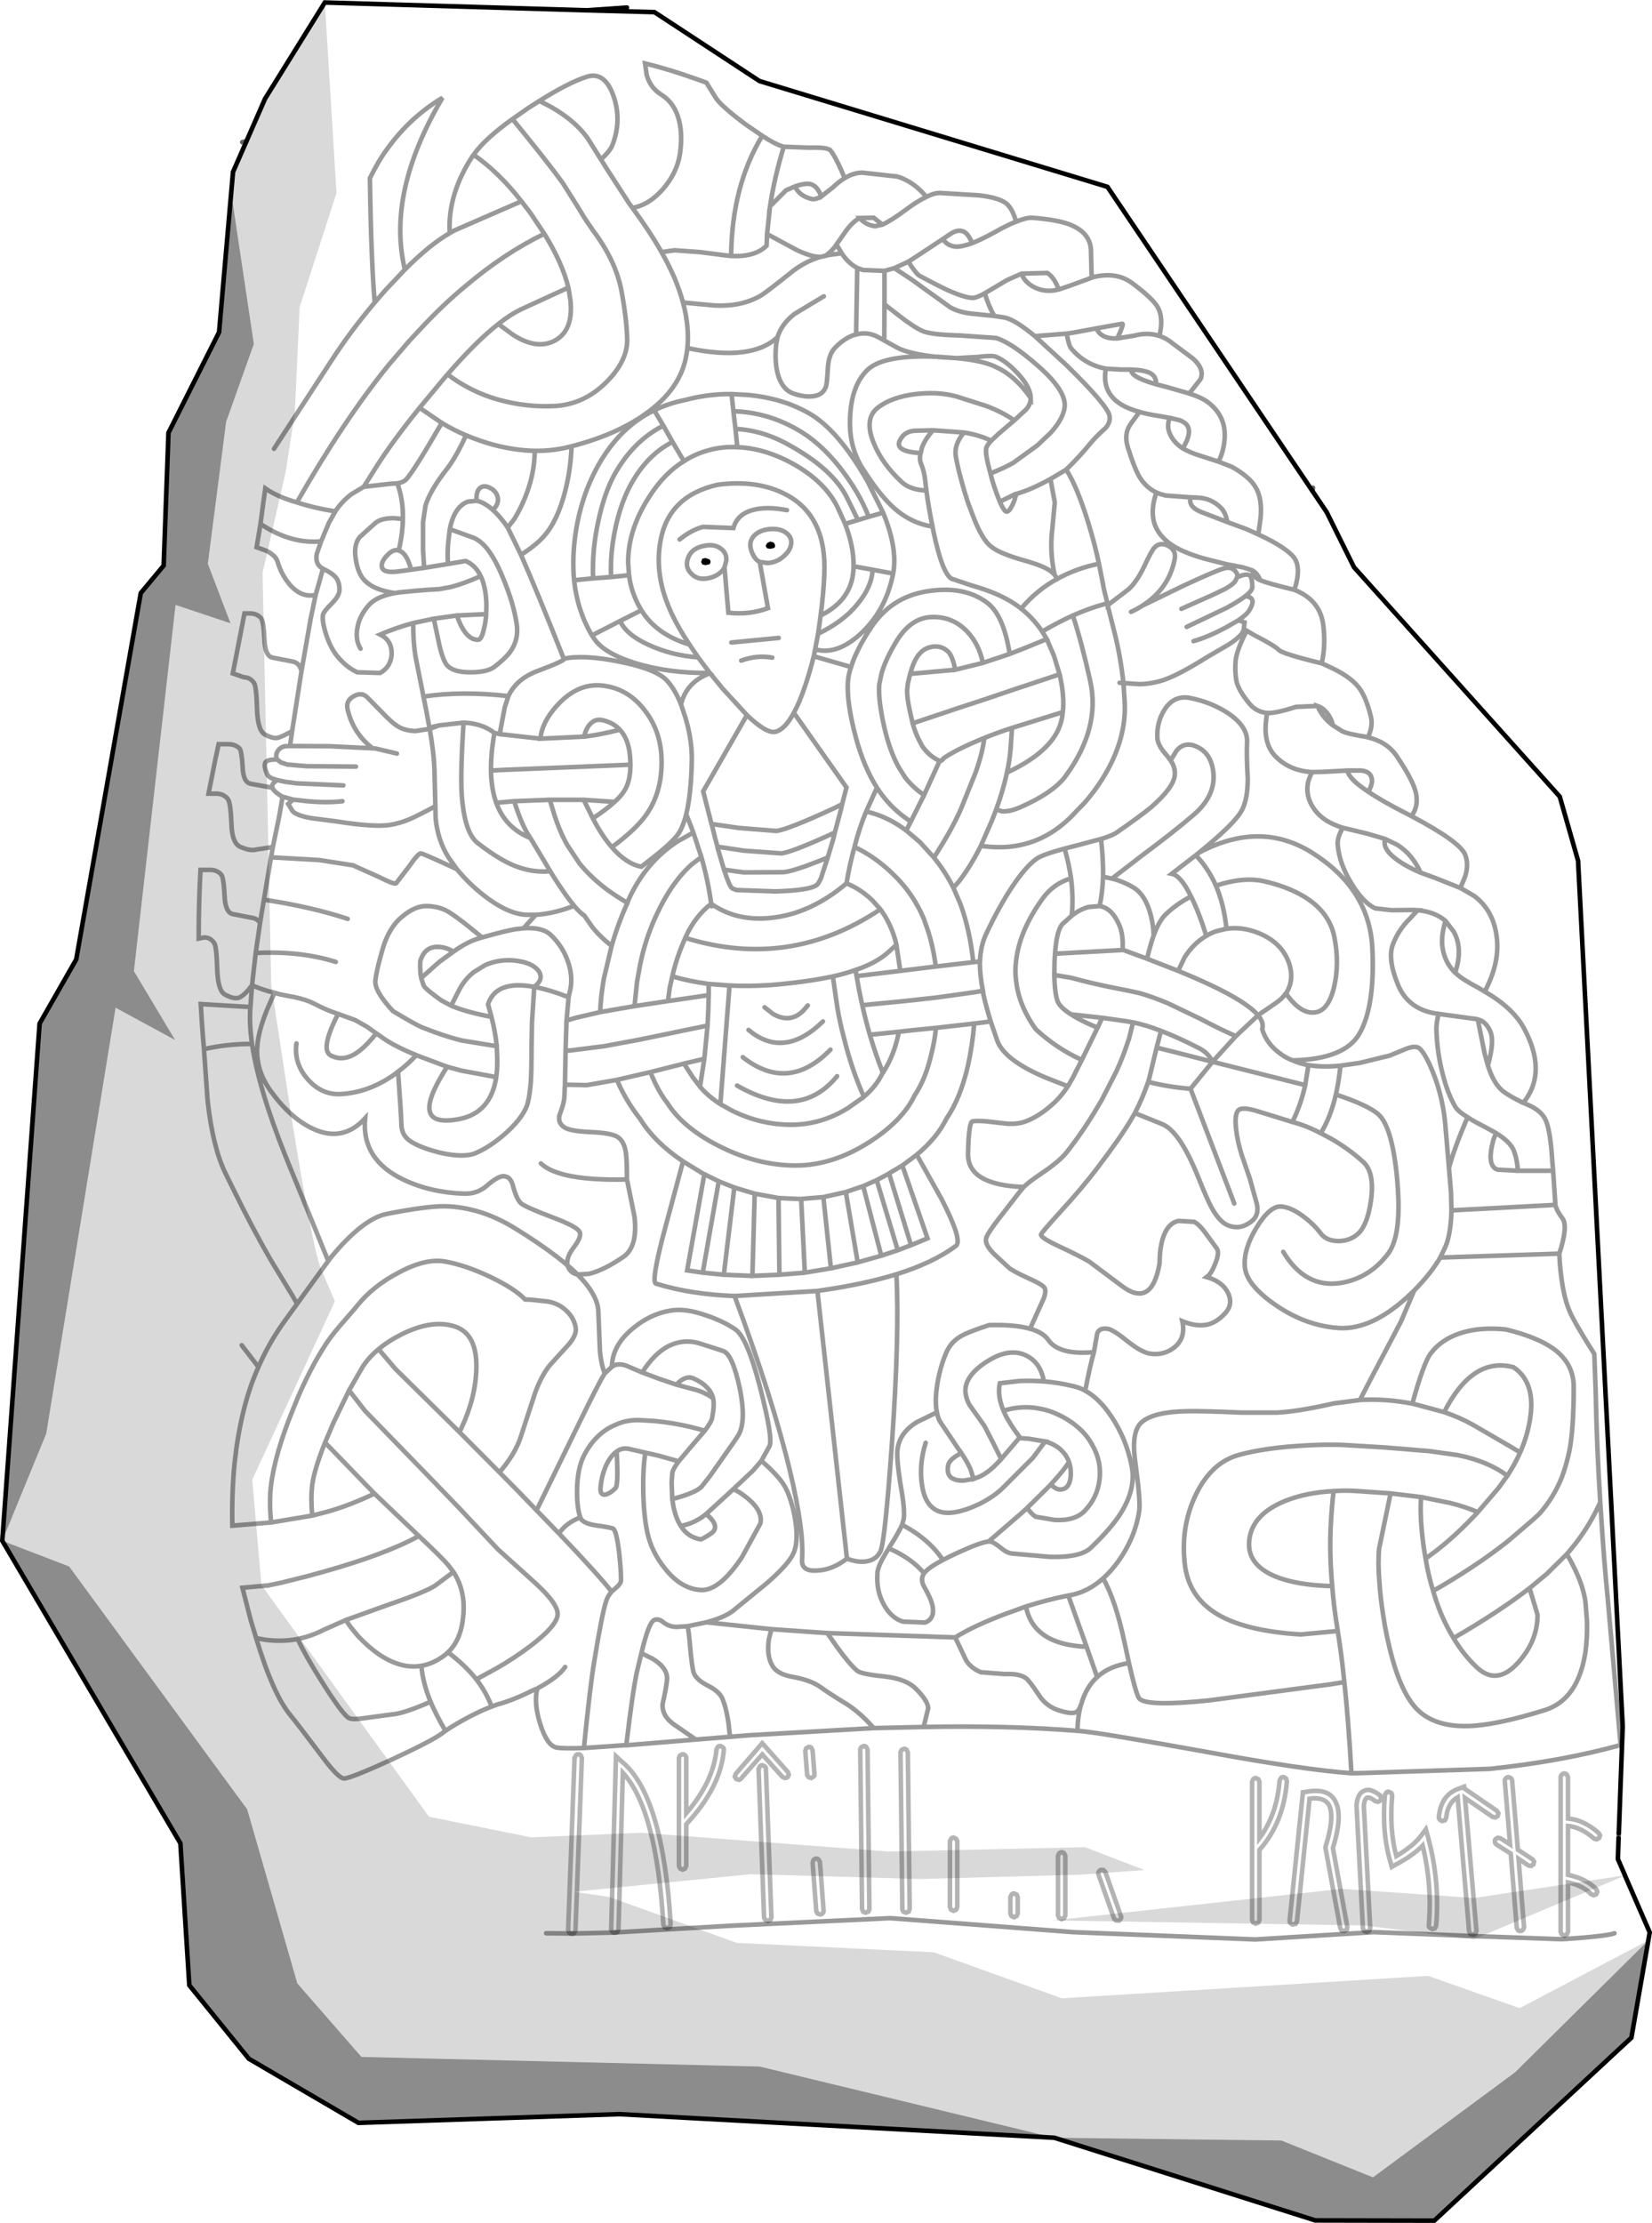 <?xml version="1.0" encoding="UTF-8" standalone="no"?>
<svg xmlns:xlink="http://www.w3.org/1999/xlink" height="485.4px" width="360.85px" xmlns="http://www.w3.org/2000/svg">
  <g transform="matrix(1.0, 0.0, 0.0, 1.0, 180.4, 242.7)">
    <path d="M179.65 181.0 L175.95 202.25 132.9 242.2 106.9 242.15 49.9 224.1 -45.1 218.95 -102.1 220.85 -126.05 206.85 -139.05 190.8 -141.0 159.8 -179.9 93.75 -171.75 -19.2 -163.75 -33.2 -149.65 -113.2 -144.65 -119.2 -143.6 -148.2 -132.55 -170.15 -129.9 -200.6 -124.95 -167.6 -131.0 -150.6 -135.0 -119.6 -130.05 -106.6 -142.05 -110.6 -151.15 -30.65 -142.15 -15.6 -155.15 -22.65 -170.3 70.35 -179.9 93.75 -165.3 99.35 -126.4 152.4 -115.45 190.4 -101.45 206.45 -14.45 208.55 49.9 224.1 99.5 224.7 119.5 232.75 150.55 209.8 179.65 181.0" fill="#000000" fill-opacity="0.451" fill-rule="evenodd" stroke="none"/>
    <path d="M106.3 -135.45 L109.4 -130.85 115.35 -118.85 160.3 -68.75 164.3 -54.75 174.05 134.25 173.2 157.6 173.15 158.7 173.0 163.25 174.55 166.8 141.6 171.75 112.6 169.75 49.6 176.65 117.6 177.75 141.55 180.75 174.55 166.85 179.95 179.25 179.65 181.0 151.55 195.8 131.55 188.75 51.55 193.65 23.55 183.6 -19.45 181.55 -47.4 171.5 -55.1 170.4 -16.4 166.55 20.6 167.6 55.6 166.65 69.6 165.65 56.6 160.65 13.6 161.6 -40.4 157.5 -64.4 158.5 -86.7 154.0 -123.3 103.4 -125.3 80.4 -107.25 41.45 -110.25 34.45 Q-112.1 30.05 -116.8 0.8 L-121.15 -27.6 -123.05 -117.6 -118.0 -139.6 -116.0 -152.6 -114.95 -175.6 -106.9 -200.55 -109.45 -242.15 -52.15 -240.45 -37.45 -240.05 -14.5 -225.0 61.5 -201.9 106.3 -135.45" fill="#ffffff" fill-opacity="0.0" fill-rule="evenodd" stroke="none"/>
    <path d="M174.55 166.8 L174.6 166.8 174.55 166.85 141.55 180.75 117.6 177.75 49.6 176.65 112.6 169.75 141.6 171.75 174.55 166.8 M-129.9 -200.6 L-129.5 -205.15 -126.55 -211.9 -122.5 -221.15 -109.45 -242.15 -106.9 -200.55 -114.95 -175.6 -116.0 -152.6 -118.0 -139.6 -123.05 -117.6 -121.15 -27.6 -116.8 0.8 Q-112.1 30.05 -110.25 34.45 L-107.25 41.45 -125.3 80.4 -123.3 103.4 -86.7 154.0 -64.4 158.5 -40.4 157.5 13.6 161.6 56.6 160.65 69.6 165.65 55.6 166.65 20.6 167.6 -16.4 166.55 -55.1 170.4 -47.4 171.5 -19.45 181.55 23.55 183.6 51.55 193.65 131.55 188.75 151.55 195.8 179.65 181.0 150.55 209.8 119.5 232.75 99.5 224.7 49.9 224.1 -14.45 208.55 -101.45 206.45 -115.45 190.4 -126.4 152.4 -165.3 99.35 -179.9 93.75 -170.3 70.35 -155.15 -22.65 -142.15 -15.6 -151.15 -30.65 -142.05 -110.6 -130.05 -106.6 -135.0 -119.6 -131.0 -150.6 -124.95 -167.6 -129.9 -200.6" fill="#000000" fill-opacity="0.149" fill-rule="evenodd" stroke="none"/>
    <path d="M106.4 -136.2 L106.3 -135.45 M173.2 157.6 L173.15 158.7 M-126.55 -211.9 L-127.5 -211.65" fill="none" stroke="#000000" stroke-linecap="round" stroke-linejoin="miter-clip" stroke-miterlimit="4.0" stroke-opacity="0.6" stroke-width="1.0"/>
    <path d="M106.3 -135.45 L109.4 -130.85 115.35 -118.85 160.3 -68.75 164.3 -54.75 174.05 134.25 173.2 157.6 M173.15 158.7 L173.0 163.25 174.55 166.8 M174.55 166.85 L179.95 179.25 179.65 181.0 175.95 202.25 132.9 242.2 106.9 242.15 49.9 224.1 -45.1 218.95 -102.1 220.85 -126.05 206.85 -139.05 190.8 -141.0 159.8 -179.9 93.75 -171.75 -19.2 -163.75 -33.2 -149.65 -113.2 -144.65 -119.2 -143.6 -148.2 -132.55 -170.15 -129.9 -200.6 -129.5 -205.15 -126.55 -211.9 -122.5 -221.15 -109.45 -242.15 -52.15 -240.45 -43.45 -241.05 M-52.15 -240.45 L-37.45 -240.05 -14.5 -225.0 61.5 -201.9 106.3 -135.45" fill="none" stroke="#000000" stroke-linecap="round" stroke-linejoin="miter-clip" stroke-miterlimit="4.0" stroke-width="1.0"/>
    <path d="M-11.45 -124.25 Q-11.1 -123.95 -11.1 -123.5 -11.1 -123.1 -11.45 -123.0 L-12.2 -122.85 -12.9 -123.0 -13.15 -123.5 -12.85 -124.1 -12.15 -124.45 -11.45 -124.25 M-26.3 -119.3 L-27.0 -119.45 -27.25 -120.0 -27.0 -120.7 -26.3 -120.85 -25.55 -120.6 Q-25.2 -120.45 -25.2 -120.0 -25.2 -119.6 -25.55 -119.45 L-26.3 -119.3" fill="#000000" fill-rule="evenodd" stroke="none"/>
    <path d="M-120.55 -144.7 L-108.2 -163.65 Q-104.1 -170.05 -98.55 -176.65 -99.35 -185.9 -99.6 -203.8 -97.65 -207.75 -95.8 -210.2 -90.9 -217.05 -83.75 -221.35 -95.95 -200.7 -92.0 -184.0 L-91.95 -183.85 Q-86.45 -189.35 -82.15 -191.8 L-82.2 -192.6 Q-82.4 -200.55 -77.25 -208.5 L-76.95 -208.9 Q-74.5 -212.4 -68.45 -216.7 L-65.1 -219.05 -62.6 -220.65 Q-56.15 -224.7 -52.2 -225.95 -48.3 -227.15 -46.4 -221.75 -44.55 -216.45 -46.6 -211.1 -47.15 -209.65 -49.15 -207.9 L-47.9 -205.9 -42.95 -198.25 -42.25 -197.3 Q-38.6 -197.95 -35.55 -201.45 -32.55 -204.95 -31.9 -208.95 -31.25 -213.25 -32.1 -216.5 -33.05 -220.2 -35.9 -222.0 -38.35 -223.5 -39.15 -226.35 L-39.5 -228.85 Q-33.55 -227.4 -26.1 -224.65 L-24.15 -221.5 Q-23.05 -219.65 -17.55 -215.55 L-13.9 -213.05 Q-11.15 -211.25 -9.65 -210.8 L-9.2 -210.65 -3.55 -210.45 Q0.4 -210.6 1.05 -209.8 2.0 -208.6 3.4 -205.45 L4.1 -203.8 Q6.1 -205.0 7.95 -205.0 L15.6 -204.15 Q19.2 -203.05 21.95 -199.7 23.8 -200.65 25.1 -200.55 L33.4 -200.05 Q38.3 -199.5 39.75 -197.95 40.85 -196.8 41.55 -194.3 43.8 -195.2 45.05 -195.15 50.4 -194.75 53.2 -193.7 57.75 -191.95 57.9 -188.05 L58.05 -182.1 Q63.3 -183.5 66.8 -180.95 71.35 -177.6 72.5 -175.6 73.8 -173.25 72.85 -169.35 74.35 -168.85 75.7 -167.75 L80.25 -164.35 Q82.8 -162.0 81.8 -159.85 L79.75 -157.25 79.3 -156.8 Q82.35 -155.8 83.6 -154.75 87.65 -151.6 87.05 -146.35 86.8 -143.95 85.75 -141.9 L88.7 -140.75 Q92.55 -138.6 93.9 -136.25 95.35 -133.75 94.95 -129.55 L94.45 -126.0 Q100.5 -123.2 102.25 -120.95 103.9 -118.8 102.35 -113.9 108.0 -111.65 108.65 -106.15 109.2 -101.75 108.3 -97.85 L109.3 -97.4 Q114.35 -95.2 116.35 -92.65 117.95 -90.65 119.05 -86.2 119.55 -84.15 118.4 -81.7 122.55 -80.7 124.65 -77.65 128.4 -72.1 128.9 -69.45 129.5 -66.65 127.9 -64.5 138.5 -58.9 139.65 -56.05 140.45 -53.95 139.65 -51.35 L138.6 -48.8 141.55 -47.1 Q145.9 -43.9 146.55 -37.9 147.15 -32.8 144.4 -27.15 L143.95 -26.15 Q150.1 -22.6 152.5 -18.15 157.45 -8.95 152.8 -2.5 L152.3 -1.9 153.35 -1.45 Q156.35 -0.15 157.25 1.95 158.25 4.25 158.65 10.55 L158.85 12.95 159.35 20.4 Q159.6 21.65 160.9 23.35 162.15 25.1 160.2 31.05 L160.35 33.55 Q160.95 40.15 162.4 43.5 163.4 45.95 167.85 52.95 L168.15 61.3 Q168.4 73.5 169.15 85.35 L169.4 89.1 Q169.95 97.95 170.8 106.6 L173.6 138.35 Q160.75 141.9 145.05 143.55 L115.9 144.5 114.8 144.5 Q104.65 143.8 83.15 139.85 59.6 135.6 55.6 135.3 L54.95 135.25 Q40.1 134.05 21.35 134.4 L10.45 134.65 -16.6 136.2 -20.95 136.55 -28.4 137.15 -43.6 138.4 -44.2 138.4 -52.85 139.0 Q-57.35 139.15 -58.8 138.9 -60.85 138.55 -62.35 133.9 -63.85 129.3 -63.05 126.0 L-64.2 126.5 Q-68.4 128.6 -71.8 129.5 L-73.0 129.95 Q-74.95 130.65 -77.85 132.15 -81.05 133.85 -83.1 135.25 L-83.85 135.8 Q-85.95 137.4 -94.9 141.55 -103.9 145.65 -105.25 145.65 -106.35 145.65 -109.4 141.7 -115.65 133.4 -116.95 131.85 -120.75 127.3 -124.45 115.0 L-125.65 111.0 -127.45 104.0 -121.85 103.5 -118.95 102.9 -113.35 101.5 -109.7 100.5 Q-96.05 96.65 -88.9 92.7 L-98.6 83.45 Q-104.0 86.0 -108.7 87.35 L-112.2 88.25 -121.2 89.75 -129.65 90.45 Q-129.8 83.15 -129.15 76.7 L-128.9 74.65 -128.8 73.8 Q-127.9 67.3 -126.2 61.75 -125.25 58.7 -123.95 55.8 L-127.6 51.05 M-9.2 -210.65 Q-11.25 -203.95 -12.2 -197.65 L-8.7 -201.15 -6.75 -202.0 Q-4.9 -202.65 -3.65 -202.55 -1.95 -202.35 -1.0 -199.8 L1.55 -201.8 Q2.85 -203.05 4.1 -203.8 M79.7 -134.1 Q79.5 -133.6 79.6 -133.1 79.8 -131.75 82.1 -130.85 L87.7 -128.7 Q87.3 -130.75 86.4 -131.7 84.2 -134.0 80.95 -134.05 L79.7 -134.1 74.2 -134.5 Q73.15 -134.75 72.2 -135.15 71.05 -131.95 71.55 -129.2 72.1 -126.4 74.85 -124.2 77.6 -122.1 82.95 -120.65 L87.5 -119.5 91.15 -118.8 93.15 -118.15 Q94.35 -117.45 94.85 -116.0 96.75 -115.25 102.35 -113.9 M87.7 -128.7 L91.9 -127.15 94.45 -126.0 M87.5 -119.5 L87.5 -118.7 Q88.75 -118.85 89.5 -117.9 90.0 -117.3 89.85 -116.65 92.1 -117.65 92.65 -116.95 93.15 -116.3 93.15 -114.55 93.15 -113.7 91.6 -112.5 94.25 -112.3 92.5 -109.45 91.95 -108.5 90.1 -107.25 L91.45 -106.8 91.3 -105.35 91.9 -105.0 93.4 -104.1 Q98.0 -101.75 98.9 -100.8 99.65 -99.95 108.3 -97.85 M93.15 -118.15 Q93.4 -116.7 94.5 -116.2 L94.85 -116.0 M77.65 -109.75 L84.6 -112.85 87.3 -114.15 Q88.9 -115.1 89.35 -115.7 L89.85 -116.65 M72.2 -135.15 Q70.0 -136.2 68.6 -138.4 67.45 -140.25 65.95 -145.05 65.05 -147.95 66.55 -150.1 L68.5 -152.75 Q64.1 -153.95 62.35 -156.25 60.5 -158.6 61.15 -162.2 56.6 -163.05 53.6 -166.6 53.05 -167.25 52.6 -169.85 L45.65 -169.3 52.45 -163.05 Q61.6 -154.1 61.95 -151.9 62.2 -150.45 61.05 -149.2 59.0 -147.4 57.45 -145.5 55.55 -143.15 52.5 -140.15 54.85 -136.5 57.3 -128.6 58.75 -123.9 59.65 -119.6 L60.55 -115.05 Q60.65 -114.2 61.5 -110.95 L61.55 -110.5 61.95 -110.85 66.15 -114.05 Q67.9 -115.65 69.5 -118.95 71.15 -122.5 71.75 -123.1 72.95 -124.45 74.8 -123.5 76.55 -122.55 76.2 -120.65 74.95 -114.15 69.15 -110.45 L78.1 -114.8 Q85.85 -118.4 87.25 -118.65 L87.5 -118.7 M78.8 -105.8 L87.7 -110.05 87.95 -110.2 Q90.3 -111.5 91.6 -112.5 M80.3 -102.7 Q83.5 -103.6 87.4 -105.7 L89.5 -106.9 90.1 -107.25 M91.3 -105.35 L91.2 -105.0 Q90.85 -103.85 88.05 -102.0 L83.25 -99.2 Q76.25 -94.8 72.9 -93.95 70.75 -93.35 68.5 -93.3 L65.0 -93.55 65.25 -89.7 Q65.8 -81.2 60.35 -72.55 58.65 -69.85 56.55 -67.45 L54.75 -65.6 Q48.65 -58.8 40.5 -57.85 37.45 -57.5 33.85 -58.0 31.55 -53.4 29.0 -50.15 L27.85 -48.85 29.4 -45.25 Q31.45 -39.65 32.2 -32.6 L33.65 -32.75 Q33.8 -36.2 35.0 -38.75 37.8 -44.7 40.65 -49.0 43.65 -53.5 46.05 -55.2 47.35 -56.1 52.15 -57.4 L54.85 -58.1 60.1 -59.5 Q62.75 -60.3 63.65 -61.0 68.9 -64.65 71.0 -66.4 75.85 -70.6 76.2 -73.35 76.4 -75.05 75.3 -76.65 L74.55 -77.65 Q72.5 -79.85 72.4 -81.6 72.25 -85.0 73.95 -87.7 76.0 -90.95 79.5 -90.3 84.1 -89.4 87.8 -87.0 92.2 -84.05 92.0 -80.6 91.85 -78.05 92.15 -72.7 92.15 -68.15 90.85 -65.75 89.5 -63.2 83.3 -58.0 L81.55 -56.55 Q94.9 -63.6 106.2 -56.5 118.65 -48.65 119.35 -35.85 120.0 -23.05 116.55 -17.0 113.35 -11.4 101.95 -11.15 103.55 -10.45 105.4 -10.1 L107.15 -9.9 Q109.5 -9.7 112.4 -10.0 L116.6 -10.6 123.15 -12.2 126.8 -13.7 Q128.9 -14.5 129.75 -13.7 131.15 -12.3 132.8 -8.05 134.9 -2.55 135.35 3.45 L136.1 12.35 Q137.1 8.45 140.15 1.25 138.05 -0.05 137.5 -1.0 135.8 -3.9 134.75 -8.1 133.5 -12.85 133.35 -17.95 133.35 -19.5 133.85 -21.3 127.25 -22.1 124.95 -27.7 122.65 -33.35 123.85 -36.45 125.0 -39.6 127.65 -42.2 L129.25 -43.95 128.35 -44.0 123.55 -43.95 120.0 -44.35 Q117.35 -45.6 114.8 -49.8 112.15 -54.1 111.8 -58.2 111.65 -59.75 112.9 -61.95 112.05 -62.2 111.65 -62.4 108.25 -63.65 106.5 -66.25 104.75 -68.9 105.3 -71.75 105.5 -72.7 106.2 -74.1 101.3 -74.4 98.25 -77.5 95.15 -80.6 96.4 -87.0 94.05 -87.25 92.6 -88.95 90.05 -92.0 89.65 -94.1 89.3 -96.25 89.5 -98.45 89.75 -100.7 91.7 -104.55 L91.9 -105.0 M42.75 -182.95 Q43.25 -181.35 45.1 -180.2 47.7 -178.7 50.65 -179.45 L50.85 -179.5 Q49.9 -182.15 48.35 -183.1 L42.75 -182.95 39.5 -181.5 35.2 -178.95 34.7 -178.65 Q35.6 -175.7 36.8 -173.7 L39.1 -173.35 Q41.35 -172.85 45.65 -169.3 M50.85 -179.5 Q52.85 -180.1 58.05 -182.05 L58.05 -182.1 M72.85 -169.35 Q70.3 -170.2 67.3 -169.4 L63.65 -168.8 Q60.1 -168.65 59.1 -171.0 L54.25 -170.1 52.6 -169.85 M44.75 -155.8 Q44.75 -154.3 43.55 -153.1 L41.15 -150.9 37.8 -148.05 36.1 -146.45 Q35.1 -145.4 35.0 -144.7 34.8 -143.4 35.95 -139.3 L37.8 -140.1 Q39.35 -140.75 40.95 -141.65 L46.2 -145.45 46.3 -145.55 49.05 -148.15 Q51.8 -151.15 52.15 -153.75 52.6 -157.4 46.1 -163.0 40.5 -167.9 37.15 -168.9 L29.2 -169.45 Q23.05 -169.6 21.15 -170.4 19.2 -171.25 15.75 -173.95 L12.8 -176.25 12.75 -168.35 Q15.65 -166.7 16.4 -166.4 19.05 -165.35 23.9 -164.8 L24.0 -164.8 24.05 -164.8 24.3 -164.8 24.35 -164.8 28.5 -164.5 33.15 -164.75 Q36.3 -165.15 37.15 -164.8 39.85 -163.65 42.7 -160.25 44.7 -157.8 44.75 -155.8 41.35 -160.6 37.45 -162.4 34.6 -163.95 28.5 -164.5 L24.55 -164.75 24.35 -164.8 M63.65 -168.8 L64.3 -170.25 Q65.1 -172.1 64.7 -172.0 L59.1 -171.0 M61.15 -162.2 L64.5 -162.0 66.6 -162.0 Q69.6 -161.9 70.9 -161.2 72.25 -160.4 72.1 -158.8 L74.4 -158.2 79.3 -156.8 M66.6 -162.0 Q66.65 -161.65 66.95 -161.2 67.75 -160.05 72.1 -158.8 M85.75 -141.9 L80.95 -143.45 Q79.25 -144.05 77.95 -144.8 76.0 -146.05 75.2 -147.85 74.35 -149.55 75.1 -151.45 L72.55 -151.9 Q70.3 -152.25 68.5 -152.75 M77.95 -144.8 Q79.4 -147.15 79.3 -148.65 79.25 -150.2 77.25 -150.95 L75.1 -151.45 M41.55 -194.3 Q39.5 -193.5 36.7 -191.9 33.95 -190.4 31.95 -189.6 29.6 -188.75 28.25 -188.85 26.5 -189.05 25.55 -190.5 L19.25 -186.35 18.0 -185.55 Q19.8 -182.8 20.5 -182.45 24.35 -180.4 26.25 -179.5 30.45 -177.6 32.2 -177.65 32.95 -177.7 34.7 -178.65 M31.95 -189.6 Q31.1 -191.7 30.05 -192.15 28.75 -192.7 27.1 -191.55 L25.55 -190.5 M18.0 -185.55 L14.95 -184.15 18.6 -181.75 27.15 -175.6 Q29.25 -174.4 32.45 -174.15 L36.8 -173.7 M12.35 -193.65 L10.45 -195.15 7.4 -195.1 Q8.6 -193.6 10.75 -193.3 L12.35 -193.65 Q14.15 -194.45 17.4 -196.85 20.0 -198.8 21.95 -199.7 M3.45 -187.4 L2.35 -189.25 Q0.9 -187.45 -0.05 -186.9 L0.0 -186.9 0.1 -186.95 3.45 -187.4 Q4.9 -185.2 6.85 -184.2 L8.1 -183.75 12.8 -183.55 14.95 -184.15 M2.35 -189.25 L2.3 -189.3 4.55 -192.5 Q6.0 -194.4 7.4 -195.1 M12.8 -176.25 L12.8 -183.55 M12.75 -168.35 Q12.1 -168.7 11.4 -169.1 9.1 -170.35 6.6 -169.65 L6.0 -169.5 Q3.8 -168.7 1.85 -166.6 0.65 -165.25 0.45 -162.6 0.25 -159.05 0.05 -158.4 -0.55 -156.5 -2.65 -156.2 -4.55 -155.9 -7.05 -156.75 -9.25 -157.45 -10.3 -160.35 -11.3 -163.3 -10.85 -167.6 L-10.55 -169.1 Q-16.2 -163.7 -30.25 -166.7 L-30.45 -165.3 Q-31.65 -157.75 -39.5 -152.25 -45.85 -147.75 -55.55 -145.25 -55.75 -140.1 -56.95 -135.45 -58.6 -128.95 -61.6 -125.6 -63.3 -123.65 -66.6 -121.55 -63.3 -114.1 -57.25 -98.85 -53.0 -99.8 -45.25 -98.25 -36.9 -96.6 -34.65 -94.0 -32.95 -92.15 -31.65 -88.9 -30.45 -93.8 -25.3 -95.7 L-25.35 -95.75 Q-34.3 -95.65 -41.65 -97.9 -48.6 -100.1 -50.65 -103.3 L-51.1 -103.95 Q-54.3 -109.35 -55.0 -116.0 -55.35 -119.8 -54.95 -124.0 -54.0 -133.4 -49.75 -141.05 -45.05 -149.45 -37.5 -153.1 -34.35 -154.65 -30.75 -155.35 -25.75 -156.7 -20.6 -156.65 L-16.9 -156.45 Q-9.6 -155.75 -3.95 -152.6 2.65 -149.0 9.2 -137.4 L12.5 -130.75 Q15.7 -123.0 14.7 -117.45 L14.65 -117.25 Q13.1 -109.55 7.85 -104.55 2.55 -99.55 -2.35 -100.9 L-2.65 -99.4 5.5 -97.05 Q6.6 -100.7 9.75 -105.5 14.2 -112.35 22.2 -113.6 30.2 -114.85 35.2 -111.1 38.8 -108.45 40.15 -99.9 43.2 -101.05 48.25 -103.15 L47.25 -104.8 Q45.35 -107.65 42.65 -109.8 40.5 -111.5 37.85 -112.7 35.4 -113.85 31.55 -114.95 L27.4 -116.35 Q25.4 -117.65 23.55 -126.4 L23.3 -127.7 22.85 -127.8 Q18.05 -128.65 14.2 -132.4 11.35 -135.2 8.15 -140.2 4.9 -145.2 5.3 -151.75 5.6 -158.35 8.85 -161.7 12.1 -165.15 23.15 -164.85 L23.9 -164.8 M23.3 -127.7 Q22.5 -131.45 21.95 -135.6 18.45 -135.7 16.55 -137.45 12.3 -141.4 10.45 -145.95 8.3 -151.2 11.25 -153.6 14.4 -156.1 20.05 -156.7 25.5 -157.25 29.7 -155.75 L34.9 -154.1 Q38.55 -152.75 41.15 -150.9 M21.95 -135.6 L21.65 -138.1 Q21.4 -140.0 20.8 -141.4 20.35 -142.45 20.7 -143.75 15.1 -144.1 16.1 -146.4 17.15 -148.7 19.85 -148.65 L23.4 -148.75 30.2 -148.25 Q33.65 -147.7 36.1 -146.45 M6.85 -184.2 L6.6 -169.65 M30.2 -148.25 L30.0 -148.05 Q27.9 -145.45 28.4 -142.9 28.95 -139.95 29.8 -137.05 30.4 -134.8 31.15 -132.65 L32.15 -130.0 Q34.1 -124.85 36.15 -123.3 38.05 -121.8 43.2 -120.35 48.1 -119.0 49.5 -117.65 L49.95 -117.2 Q48.85 -122.4 49.45 -127.1 L50.0 -133.0 49.05 -138.1 Q44.9 -135.8 41.6 -134.85 L41.15 -133.35 Q39.9 -130.25 39.1 -131.2 38.55 -131.8 38.0 -133.15 37.2 -135.0 36.3 -137.95 L35.95 -139.3 M20.7 -143.75 L21.0 -145.0 Q21.7 -146.85 23.4 -148.75 M-19.75 -149.05 Q-13.75 -148.75 -8.0 -145.5 1.6 -140.2 4.65 -133.95 L7.0 -129.15 9.35 -129.85 Q7.3 -135.2 2.95 -140.75 -1.45 -146.25 -6.4 -149.0 -12.95 -152.7 -20.2 -152.9 L-19.75 -149.05 -19.35 -145.05 Q-14.25 -144.9 -8.75 -142.25 -0.6 -138.2 2.5 -132.05 L4.2 -128.3 7.0 -129.15 M9.35 -129.85 L12.5 -130.75 M4.2 -128.3 Q6.05 -123.5 6.05 -119.3 L6.05 -119.05 10.2 -118.3 14.7 -117.45 M6.05 -119.05 Q6.0 -111.8 -1.15 -108.3 L-1.7 -104.3 Q4.0 -107.1 6.95 -110.85 10.05 -114.6 10.2 -118.3 M34.3 -97.95 Q33.4 -102.15 30.85 -104.8 27.6 -108.2 22.9 -107.95 18.15 -107.7 14.9 -101.8 12.8 -98.15 12.1 -95.4 L11.65 -93.2 Q11.4 -89.8 12.8 -83.7 13.95 -78.8 15.8 -75.35 L17.3 -72.95 Q19.05 -70.7 21.45 -69.1 L24.85 -76.55 Q22.5 -77.6 21.0 -79.85 L20.25 -81.3 Q19.5 -82.8 18.95 -84.75 L18.6 -86.3 Q17.7 -90.0 17.75 -92.05 L17.9 -93.45 18.4 -95.55 19.0 -97.4 Q20.25 -100.7 22.65 -101.35 25.05 -102.0 26.7 -100.4 27.7 -99.4 28.25 -96.45 L34.3 -97.95 40.15 -99.9 M38.0 -133.15 L41.35 -134.8 41.6 -134.85 M49.05 -138.1 L52.5 -140.15 M42.65 -109.8 Q46.05 -113.85 50.55 -116.3 L49.95 -117.2 M18.95 -84.75 L28.95 -88.1 34.9 -90.05 40.8 -92.05 51.05 -95.45 49.8 -99.55 48.25 -103.15 M59.65 -119.6 Q54.7 -118.6 50.55 -116.3 M47.25 -104.8 Q50.65 -106.8 53.95 -108.3 57.75 -110.0 61.5 -110.95 M61.55 -110.5 L63.05 -104.55 Q64.35 -99.4 65.0 -93.55 L64.15 -93.6 M69.15 -110.45 Q68.0 -109.7 66.65 -109.1 M75.3 -76.65 L76.6 -78.8 Q78.35 -80.8 80.8 -79.75 84.2 -78.35 84.65 -73.9 85.1 -68.85 80.3 -64.75 76.0 -61.05 69.0 -55.85 L62.5 -50.85 Q64.9 -50.25 67.1 -48.95 69.8 -47.4 71.0 -42.75 71.55 -40.45 71.6 -38.45 72.8 -41.65 74.2 -43.0 76.5 -45.25 79.75 -46.95 77.55 -51.5 75.55 -51.9 L80.8 -55.95 81.55 -56.55 M39.55 -74.0 Q49.0 -78.4 51.1 -84.2 51.6 -85.6 51.75 -87.2 L40.65 -83.75 40.35 -79.2 Q40.15 -76.7 39.55 -74.0 38.75 -70.2 37.2 -65.95 L38.4 -65.55 Q40.05 -65.4 42.4 -66.4 49.8 -69.65 52.45 -73.35 60.0 -83.75 57.75 -93.95 55.95 -102.15 53.95 -108.3 M51.75 -87.2 Q52.15 -90.75 51.05 -95.45 M52.15 -57.4 Q53.1 -54.0 53.55 -50.9 54.1 -46.5 53.7 -42.75 55.5 -44.15 57.4 -44.65 L59.8 -44.85 Q60.4 -47.65 60.55 -51.25 60.6 -54.95 60.1 -59.5 M62.5 -50.85 L60.55 -51.25 M24.85 -76.55 Q25.2 -76.4 25.75 -77.15 28.65 -79.15 34.6 -81.55 37.25 -82.65 40.65 -83.75 M-31.65 -88.9 L-30.75 -86.2 Q-29.1 -80.9 -29.3 -75.9 -29.5 -69.05 -30.5 -64.9 L-28.95 -60.9 -27.2 -55.55 Q-25.75 -50.5 -25.05 -45.35 -19.15 -41.2 -10.95 -42.4 -2.9 -43.55 4.5 -49.8 5.2 -54.0 6.25 -57.75 7.3 -61.9 8.8 -65.5 L11.15 -70.7 Q8.3 -75.2 6.55 -81.65 4.4 -89.7 4.85 -94.15 4.95 -95.5 5.5 -97.05 M8.8 -65.5 Q13.45 -64.45 17.55 -61.35 L18.55 -63.3 Q15.7 -65.15 13.55 -67.55 12.3 -68.95 11.15 -70.7 M-2.65 -99.4 Q-3.5 -95.95 -4.5 -93.05 -5.7 -89.4 -7.0 -87.05 L4.5 -70.75 3.55 -67.1 3.35 -66.15 1.95 -60.9 1.6 -59.45 0.4 -55.45 -1.1 -50.85 -1.7 -49.75 Q-2.65 -48.3 -11.0 -48.05 L-19.5 -48.35 -20.45 -48.7 Q-21.05 -49.1 -22.25 -52.8 L-23.65 -57.55 -23.7 -57.8 -23.7 -57.9 -24.2 -59.7 -24.9 -62.55 -25.0 -62.8 -26.8 -69.9 -17.25 -86.55 -22.65 -92.45 -25.3 -95.7 M3.55 -67.1 L1.65 -66.15 Q-8.1 -61.65 -10.75 -61.25 L-18.95 -61.9 -24.45 -62.7 -24.9 -62.55 M4.5 -49.8 Q7.45 -48.65 10.1 -46.15 L11.9 -44.15 Q14.05 -41.25 15.15 -37.45 L15.4 -36.4 16.25 -30.7 24.0 -31.65 Q23.35 -36.75 21.8 -40.9 L21.4 -42.05 Q19.1 -47.55 14.75 -51.75 10.75 -55.65 6.25 -57.75 M27.85 -48.85 Q26.1 -52.35 23.6 -55.45 L20.55 -58.8 17.55 -61.35 M33.85 -58.0 L36.3 -63.6 37.2 -65.95 M34.6 -81.55 Q34.25 -78.4 32.7 -74.0 L29.7 -66.55 Q27.9 -62.15 23.6 -55.45 M18.55 -63.3 L21.45 -69.1 M18.4 -95.55 L28.25 -96.45 M16.25 -30.7 L6.7 -29.55 Q7.25 -26.3 7.95 -23.2 L16.55 -24.05 18.5 -24.25 24.35 -24.9 32.55 -26.05 34.3 -26.35 Q33.6 -29.9 33.65 -32.75 M7.95 -23.2 Q8.7 -19.85 9.6 -16.75 L15.95 -17.4 18.5 -17.7 24.05 -18.25 32.4 -19.2 36.0 -19.65 Q34.95 -23.05 34.35 -25.8 L34.3 -26.35 M32.2 -32.6 L24.0 -31.65 M6.7 -29.55 L6.5 -30.9 Q4.25 -30.1 1.6 -29.5 L1.6 -28.95 2.5 -22.7 Q3.05 -19.4 3.9 -16.25 5.55 -9.4 8.3 -3.2 11.05 -5.55 12.35 -8.35 L12.45 -8.45 Q10.9 -12.35 9.6 -16.75 M15.4 -36.4 L13.6 -34.75 Q11.05 -32.45 6.5 -30.9 M1.6 -29.5 Q-4.2 -28.25 -12.15 -27.6 -16.8 -27.3 -21.05 -27.5 L-23.05 -1.6 -20.45 -0.15 Q-14.25 2.9 -7.55 2.9 -1.05 2.9 4.85 -0.75 L8.3 -3.2 M12.45 -8.45 Q14.95 -12.25 15.95 -17.4 M-23.05 -1.6 Q-25.75 -3.35 -27.5 -5.4 L-29.05 -7.45 -31.0 -10.45 -32.15 -10.15 -38.3 -8.6 -38.2 -8.25 Q-36.6 -4.35 -34.6 -1.8 -31.2 3.6 -23.25 7.6 -14.9 11.8 -6.6 11.8 1.5 11.8 9.55 6.65 16.8 1.95 19.35 -3.45 21.85 -7.15 23.1 -12.8 23.75 -15.35 24.05 -18.25 M32.4 -19.2 Q32.0 -14.4 31.05 -10.1 29.45 -3.0 26.35 1.55 24.3 5.75 19.85 9.45 L25.2 19.0 Q29.95 28.2 28.4 29.35 23.55 33.0 15.4 35.55 16.1 48.25 14.45 72.15 12.9 94.15 11.9 96.1 11.1 97.7 9.3 98.15 7.3 98.65 4.6 97.65 1.35 100.15 -2.0 100.25 -5.35 100.45 -5.2 97.95 -4.75 91.45 -7.85 78.5 -11.65 62.6 -19.95 40.3 -29.5 39.95 -37.1 37.6 -38.3 37.25 -34.95 24.85 L-31.2 10.9 Q-37.4 6.75 -40.6 1.6 -43.25 -1.8 -45.0 -5.45 L-45.65 -6.9 -52.2 -5.75 -57.0 -5.85 -57.15 -2.8 Q-57.3 -1.5 -58.15 0.7 -58.65 2.45 -57.15 3.45 -55.95 4.3 -51.35 4.5 -46.8 4.7 -45.45 5.6 -43.8 6.7 -43.6 9.9 -43.45 11.65 -43.45 14.85 L-41.8 23.0 Q-41.05 29.6 -44.3 31.8 -48.5 34.65 -51.7 35.45 L-54.25 35.6 Q-49.85 40.0 -49.7 43.65 L-49.35 52.45 Q-49.05 55.35 -48.3 57.2 L-46.75 55.75 Q-46.65 51.1 -42.25 47.45 -38.45 44.25 -34.05 43.5 -30.75 42.9 -26.25 44.5 -22.45 45.75 -19.75 47.6 -17.15 49.45 -14.35 60.35 -11.55 71.25 -12.3 73.05 L-14.1 76.3 -13.45 76.85 Q-10.95 79.05 -9.5 81.05 -7.8 83.45 -6.85 88.3 -5.85 93.65 -7.05 96.4 -8.1 98.85 -12.95 103.05 L-19.75 108.6 Q-21.65 110.35 -25.95 111.5 L-26.1 111.55 -11.9 113.05 0.3 113.9 28.25 114.85 Q32.4 112.25 39.4 109.65 L43.7 108.1 Q48.6 106.55 52.95 105.7 L53.3 105.65 Q57.3 104.9 60.55 101.95 62.3 100.4 63.85 98.25 67.6 93.0 68.45 87.15 68.75 85.1 67.55 76.3 66.65 69.7 69.1 67.75 71.8 65.55 79.05 65.45 83.1 65.4 90.5 65.75 L98.65 65.75 Q103.25 65.5 110.95 63.75 L116.65 63.0 118.9 58.65 125.65 45.8 128.5 39.1 126.75 40.75 Q119.1 47.6 112.3 47.3 104.95 46.9 98.2 42.25 91.75 37.8 91.5 33.8 91.25 29.95 94.1 25.3 96.95 20.65 99.4 20.75 101.65 20.9 104.4 23.0 106.6 24.65 108.15 26.7 109.4 28.3 112.05 28.3 114.65 28.25 116.4 26.55 118.4 24.5 119.1 19.15 119.85 13.3 117.4 11.05 114.4 8.3 110.45 6.0 L108.1 4.75 Q104.85 3.05 101.9 2.3 L94.45 0.0 Q91.1 -1.05 90.2 -0.35 89.2 0.45 89.6 3.85 89.9 6.6 90.85 9.55 L92.6 14.65 94.15 20.25 Q94.75 23.0 92.4 24.4 90.3 25.8 87.9 24.9 85.95 24.15 84.2 20.9 83.3 19.25 81.45 14.65 77.4 4.45 73.55 2.8 L67.5 0.35 66.65 1.8 Q64.45 5.55 59.55 12.0 56.1 16.6 51.05 22.1 47.15 26.4 47.0 26.85 46.85 27.5 50.3 29.15 55.75 31.7 57.55 32.8 L64.5 38.0 Q71.2 43.15 72.9 33.1 72.9 29.4 73.85 27.0 74.9 24.35 77.0 23.9 L80.45 24.1 Q81.65 24.7 83.25 27.0 L85.45 30.0 Q85.95 31.0 85.1 33.1 84.3 35.15 83.6 35.8 L83.15 36.15 Q86.65 37.15 87.85 39.65 88.95 42.0 87.4 43.85 85.65 45.85 83.7 46.45 81.15 47.15 77.85 45.8 78.65 49.4 76.2 51.45 73.95 53.3 70.9 52.9 69.0 52.65 65.85 50.15 62.7 47.6 61.5 47.45 59.65 47.2 59.25 48.55 L58.55 52.55 Q57.75 55.3 56.8 60.2 L56.6 60.95 Q59.65 62.6 62.25 66.45 65.6 71.35 66.8 77.45 67.8 82.4 64.3 87.9 62.2 91.15 57.9 95.25 55.65 97.45 48.9 97.25 L40.9 96.55 Q39.65 96.5 38.3 95.35 36.75 94.15 36.15 93.95 L35.55 93.9 Q33.85 94.05 28.8 96.35 26.95 97.2 25.55 97.95 22.3 99.65 21.45 100.85 20.55 102.15 21.45 103.75 22.95 106.35 23.3 107.95 23.85 110.8 21.65 111.6 L16.85 111.4 Q14.3 110.65 12.7 107.75 11.0 104.75 11.25 101.0 11.15 99.4 13.75 95.4 L13.9 95.1 Q15.85 92.05 16.65 90.25 L17.0 89.0 Q17.25 87.15 16.6 83.2 15.7 78.15 15.6 75.3 15.35 70.6 19.85 67.85 L24.25 65.7 Q23.8 63.6 24.2 60.55 24.7 56.45 26.25 52.75 27.4 50.0 30.2 48.7 31.85 47.9 35.65 46.65 41.3 46.5 44.6 47.45 L47.3 41.45 Q48.15 39.7 47.85 38.7 47.6 37.9 44.4 36.5 40.7 34.8 39.95 34.1 L36.6 31.0 Q34.65 28.95 35.0 27.7 35.3 26.55 38.1 23.0 L42.25 17.65 43.2 16.5 Q30.9 16.05 31.05 9.2 31.2 2.25 32.05 2.15 32.95 2.0 35.0 2.15 L39.35 2.65 Q41.9 2.85 43.7 2.15 46.4 1.1 48.9 -1.05 51.2 -2.95 52.85 -5.5 L48.0 -7.4 Q38.6 -11.35 37.3 -15.85 L36.0 -19.65 M70.15 -33.35 Q67.65 -34.25 65.0 -35.25 L64.8 -35.25 50.05 -34.45 49.95 -32.9 49.9 -29.8 53.55 -29.2 Q58.1 -27.95 62.9 -27.0 L65.7 -26.45 68.5 -25.85 Q71.3 -25.05 74.65 -23.65 L81.65 -20.3 Q86.3 -17.85 89.55 -16.45 L94.4 -21.0 Q91.05 -24.95 76.95 -30.7 L70.15 -33.35 Q70.85 -36.3 71.6 -38.45 M76.95 -30.7 L78.35 -33.65 Q80.3 -36.7 83.1 -38.35 81.4 -43.75 79.75 -46.95 M64.8 -35.25 Q65.0 -38.5 64.15 -40.55 62.55 -44.4 59.8 -44.85 M53.7 -42.75 L51.65 -40.9 Q50.4 -39.5 50.05 -34.45 M53.55 -50.9 Q49.75 -49.8 47.35 -46.5 42.55 -39.85 41.65 -33.65 41.2 -30.85 41.6 -28.15 42.05 -24.55 43.9 -21.1 44.7 -19.55 45.85 -17.95 50.4 -13.75 55.9 -11.25 L59.35 -18.3 Q58.2 -18.8 57.15 -19.25 55.0 -20.25 53.55 -21.2 50.9 -22.85 50.5 -24.4 49.95 -26.35 49.9 -29.8 M59.35 -18.3 L60.35 -20.45 53.55 -21.2 M43.2 16.5 Q44.45 15.3 47.0 13.6 51.15 10.8 52.6 8.9 56.05 4.55 59.15 -0.65 L60.25 -2.5 63.4 -8.65 Q64.95 -12.0 65.95 -15.15 L66.2 -15.85 67.1 -19.45 65.65 -19.7 60.35 -20.45 M52.85 -5.5 L53.95 -7.4 55.9 -11.25 M72.25 -13.95 L75.85 -13.05 84.45 -10.85 Q83.6 -12.7 81.65 -13.75 77.0 -16.15 73.2 -17.6 L72.25 -13.95 70.6 -7.1 70.4 -6.45 Q75.05 -5.3 79.65 -4.95 L84.45 -10.85 89.55 -16.45 M67.1 -19.45 Q69.85 -18.9 73.2 -17.6 M127.9 -64.5 L126.35 -65.3 Q121.45 -67.8 118.5 -69.8 114.3 -72.55 113.95 -74.35 L113.95 -74.45 108.45 -74.15 106.2 -74.1 M112.9 -61.95 L118.3 -60.65 122.2 -59.5 124.85 -58.2 Q128.15 -56.1 129.9 -52.15 L133.2 -50.95 138.6 -48.8 M129.9 -52.15 Q126.15 -53.75 124.0 -55.55 121.5 -57.65 122.2 -59.5 M110.7 -84.35 Q110.5 -85.75 109.35 -87.15 108.55 -88.15 107.4 -88.55 108.35 -86.15 110.7 -84.35 L112.75 -83.05 Q114.0 -82.4 118.35 -81.75 L118.4 -81.7 M107.4 -88.55 L102.7 -88.35 Q98.2 -86.9 96.4 -87.0 M118.5 -69.8 Q119.55 -71.7 119.2 -72.85 118.85 -74.3 116.85 -74.45 L113.95 -74.45 M100.55 -25.85 L100.9 -25.2 Q103.75 -21.45 106.5 -21.6 109.7 -21.7 111.0 -27.15 112.2 -32.2 111.1 -37.9 110.2 -42.85 105.7 -46.1 101.85 -48.85 95.8 -50.25 91.2 -51.3 85.2 -49.3 86.95 -45.25 87.5 -39.9 91.0 -40.4 94.65 -38.9 99.45 -36.9 101.05 -32.7 102.45 -28.85 100.55 -25.85 L100.4 -25.7 Q99.65 -24.6 98.25 -23.65 L94.95 -21.4 94.4 -21.0 Q95.75 -19.35 95.3 -17.95 96.3 -14.65 99.5 -12.45 100.6 -11.65 101.95 -11.15 M87.5 -39.9 L85.25 -39.35 Q84.1 -38.95 83.1 -38.35 M84.45 -10.85 L98.75 -7.25 104.7 -5.75 105.4 -10.1 M108.1 4.75 Q110.25 1.25 111.4 -3.7 112.05 -6.6 112.4 -10.0 M129.25 -43.95 Q133.05 -43.6 135.35 -41.6 L137.15 -39.25 Q139.2 -35.5 137.45 -30.3 L137.75 -30.05 Q139.1 -28.8 142.45 -27.05 L143.95 -26.15 M135.35 -41.6 Q134.15 -37.8 134.85 -34.95 135.5 -32.2 137.45 -30.3 M144.6 -10.05 Q146.15 -15.45 145.05 -17.65 144.1 -19.7 142.4 -20.1 L143.9 -12.6 144.6 -10.05 Q145.8 -6.25 147.7 -4.6 149.05 -3.45 152.3 -1.9 M142.4 -20.1 L142.25 -20.15 133.85 -21.3 M80.8 -55.95 Q83.5 -53.15 85.2 -49.3 M-82.15 -191.8 L-81.2 -192.35 -66.5 -198.75 Q-71.45 -205.1 -76.95 -208.9 M-66.5 -198.75 L-64.55 -196.2 -61.5 -191.65 Q-57.55 -185.25 -56.25 -179.9 L-55.8 -177.15 Q-55.1 -170.5 -59.25 -168.3 -63.2 -166.25 -68.35 -169.6 L-71.55 -171.95 Q-76.45 -168.1 -82.65 -160.95 -77.55 -157.1 -71.45 -155.4 -65.25 -153.7 -59.05 -154.05 -52.85 -154.45 -48.05 -159.15 -43.3 -163.85 -43.4 -168.65 -43.55 -173.45 -44.75 -179.7 -45.25 -182.0 -46.15 -184.25 -47.8 -188.3 -50.85 -192.35 L-52.75 -195.15 -54.3 -197.7 -57.2 -202.3 -57.45 -202.7 Q-60.5 -206.95 -68.45 -216.7 M-62.6 -220.65 Q-55.45 -217.3 -52.0 -212.45 L-49.15 -207.9 M-6.75 -202.0 L-6.4 -201.35 Q-5.35 -199.8 -3.1 -199.25 -2.35 -199.05 -1.0 -199.8 M-12.2 -197.65 L-12.85 -191.6 -6.45 -188.15 Q-3.1 -186.55 -1.2 -186.6 L-0.05 -186.85 -0.05 -186.9 M-12.85 -191.6 L-12.95 -189.05 Q-15.45 -186.55 -20.7 -186.8 L-22.05 -186.95 -27.5 -187.65 -33.05 -188.05 -35.9 -187.65 Q-34.2 -184.65 -33.05 -181.95 -31.9 -179.2 -31.2 -176.6 L-30.75 -176.6 -24.35 -176.0 Q-18.55 -175.7 -14.4 -178.05 -13.15 -178.75 -7.85 -183.0 -4.75 -185.55 -1.2 -186.6 M-10.55 -169.1 Q-9.7 -171.95 -6.85 -174.15 L-0.45 -178.0 M-37.5 -153.1 L-35.5 -149.75 -33.5 -146.2 -31.0 -142.0 Q-28.6 -143.55 -25.9 -144.3 -22.7 -145.25 -19.35 -145.05 M-20.6 -156.65 L-20.2 -152.9 M-30.25 -166.7 Q-29.8 -171.35 -31.2 -176.6 M-123.95 55.8 Q-121.65 50.5 -118.25 45.8 L-115.5 42.0 -116.5 40.25 -121.25 32.45 Q-125.35 25.35 -129.45 16.95 L-131.3 13.2 Q-133.95 7.55 -135.05 -2.35 L-135.85 -13.6 -136.25 -18.65 -136.55 -23.45 -125.7 -22.8 -125.35 -27.5 Q-127.15 -25.2 -128.2 -24.85 -129.3 -24.45 -131.3 -25.55 -132.8 -26.4 -132.95 -31.0 -133.1 -36.05 -133.6 -36.75 -134.4 -38.0 -135.8 -38.0 L-137.0 -37.75 Q-137.0 -45.65 -136.6 -52.75 L-134.5 -52.75 Q-133.0 -52.75 -132.1 -51.75 -131.55 -51.2 -131.35 -47.1 -131.2 -43.45 -129.55 -43.1 L-125.2 -42.25 Q-124.1 -42.05 -123.6 -41.1 L-123.25 -43.3 -122.75 -46.25 -121.2 -55.5 -120.8 -57.75 -124.4 -57.2 Q-125.7 -56.8 -127.95 -57.8 -129.75 -58.65 -129.85 -62.9 -130.05 -67.6 -130.65 -68.25 -131.6 -69.4 -133.15 -69.4 L-134.85 -69.4 -133.45 -76.45 -132.65 -80.2 -130.55 -80.2 Q-129.05 -80.2 -128.1 -79.3 -127.6 -78.8 -127.4 -75.15 -127.25 -71.8 -125.6 -71.55 L-121.25 -70.75 -120.85 -70.6 Q-121.25 -71.6 -119.8 -72.35 -121.75 -72.85 -122.05 -73.65 -122.75 -75.25 -122.5 -76.05 -122.25 -76.9 -119.85 -76.85 -120.2 -77.4 -120.0 -78.15 -119.6 -79.4 -118.2 -79.75 L-117.05 -79.8 -116.6 -83.0 Q-118.85 -81.85 -119.5 -81.65 -120.6 -81.25 -122.6 -82.35 -124.1 -83.25 -124.25 -87.8 -124.4 -92.85 -124.9 -93.55 -125.75 -94.8 -127.1 -94.8 L-129.55 -95.65 -127.95 -103.85 -127.0 -108.75 -125.8 -108.75 Q-124.3 -108.75 -123.4 -107.75 -122.85 -107.15 -122.65 -103.1 -122.5 -99.4 -120.85 -99.1 L-116.5 -98.25 Q-114.95 -97.95 -114.55 -96.15 L-112.55 -107.55 -111.45 -112.8 Q-114.6 -112.1 -117.15 -115.1 -118.95 -117.25 -119.75 -120.0 -120.15 -121.4 -122.25 -122.45 L-124.35 -123.2 -123.5 -128.3 -122.9 -132.85 -122.45 -136.05 Q-119.8 -134.2 -115.55 -133.0 -105.3 -150.95 -95.55 -162.95 L-91.1 -168.15 -88.35 -171.1 Q-83.6 -176.2 -78.7 -180.25 -70.25 -187.4 -61.5 -191.65 M-56.25 -179.9 L-66.7 -175.1 Q-68.95 -174.0 -71.55 -171.95 M-35.5 -149.75 Q-42.05 -146.45 -46.2 -139.05 -48.4 -135.0 -49.7 -128.95 -51.1 -122.6 -50.85 -116.4 L-46.9 -116.7 Q-47.1 -120.1 -46.6 -123.8 -45.5 -131.7 -42.5 -137.1 -39.0 -143.4 -33.5 -146.2 M-69.5 -127.5 L-68.0 -129.45 Q-65.7 -133.3 -64.55 -137.45 -63.6 -141.0 -63.6 -144.25 -68.0 -144.35 -72.7 -145.6 -75.75 -146.45 -78.6 -147.65 L-79.55 -145.65 Q-81.3 -142.2 -82.7 -140.4 -86.35 -135.8 -87.45 -132.35 L-88.0 -128.65 -88.0 -122.65 -87.75 -118.7 -82.55 -119.55 Q-82.7 -121.95 -82.5 -124.2 L-82.15 -127.15 Q-81.2 -132.0 -78.25 -133.15 L-76.3 -133.35 Q-76.45 -135.35 -75.55 -136.15 -74.65 -136.85 -73.35 -136.15 -72.05 -135.5 -71.7 -134.2 -71.35 -132.65 -72.75 -131.35 -71.45 -130.2 -70.05 -128.3 L-69.5 -127.5 -66.6 -121.55 M-76.3 -133.35 Q-74.65 -133.05 -72.75 -131.35 M-82.55 -119.55 L-78.7 -120.2 Q-76.55 -119.3 -75.4 -116.9 -74.25 -114.5 -74.15 -110.65 L-74.2 -108.6 Q-74.3 -106.9 -74.7 -105.35 -75.2 -103.1 -75.9 -103.0 -77.5 -102.9 -78.85 -104.7 -79.85 -106.05 -80.6 -108.3 L-85.65 -107.6 -84.65 -102.9 Q-83.85 -98.9 -82.85 -97.55 -81.55 -95.9 -77.7 -95.9 -74.05 -95.9 -72.45 -97.05 -70.05 -98.9 -69.0 -100.3 -67.1 -102.9 -67.5 -106.15 -68.15 -110.9 -70.65 -116.8 L-71.5 -118.75 Q-72.9 -121.6 -74.3 -123.25 -75.6 -124.7 -76.9 -125.25 L-82.15 -127.15 M-74.2 -108.6 L-80.6 -108.3 M-51.1 -103.95 L-44.95 -107.1 -40.3 -109.45 -40.45 -109.7 Q-42.5 -113.15 -43.0 -117.1 L-46.9 -116.7 M-50.85 -116.4 L-55.0 -116.0 M-31.0 -142.0 Q-35.25 -139.4 -38.5 -134.35 -43.2 -127.15 -43.2 -119.9 L-43.0 -117.1 M-63.6 -144.25 Q-59.45 -144.2 -55.55 -145.25 M-22.15 -118.8 Q-22.5 -118.1 -23.15 -117.6 -24.4 -116.55 -26.3 -116.35 -28.15 -116.15 -29.35 -117.4 -30.6 -118.6 -30.3 -120.15 -30.0 -121.65 -28.95 -122.5 -27.9 -123.35 -26.05 -123.6 -24.2 -123.85 -22.95 -122.9 -21.65 -122.0 -21.75 -120.3 L-22.15 -118.8 -21.3 -108.9 Q-16.65 -108.4 -12.65 -109.9 L-14.45 -120.0 Q-15.1 -120.3 -15.55 -120.95 -16.5 -122.4 -16.5 -123.75 -16.5 -125.1 -15.25 -126.1 -13.95 -127.1 -11.85 -127.2 -9.75 -127.25 -8.55 -126.25 -7.35 -125.25 -7.6 -123.8 -7.85 -122.4 -9.3 -121.15 -10.75 -119.9 -12.7 -119.75 L-14.45 -120.0 M-8.5 -131.3 Q-12.95 -132.15 -15.9 -131.35 -19.35 -130.45 -20.2 -127.4 L-26.85 -127.65 Q-29.35 -127.0 -31.95 -124.9 M-40.3 -109.45 Q-37.05 -104.15 -29.8 -101.95 -32.3 -105.7 -33.75 -108.85 -37.5 -116.95 -36.15 -124.45 -34.45 -134.4 -23.65 -136.85 -14.95 -138.0 -8.7 -134.7 0.3 -129.95 -0.35 -117.1 -0.55 -112.75 -1.15 -108.3 M-44.95 -107.1 Q-43.6 -104.1 -38.75 -101.9 -33.8 -99.6 -27.9 -99.15 L-29.8 -101.95 M-1.7 -104.3 L-2.35 -100.9 M-20.65 -102.4 L-10.3 -103.4 M-35.9 -187.65 Q-38.45 -192.15 -42.25 -197.3 M-91.95 -183.85 L-96.2 -179.35 -98.55 -176.65 M-82.65 -160.95 L-83.55 -159.9 -88.75 -153.65 -83.9 -150.35 Q-81.35 -148.8 -78.6 -147.65 M-88.75 -153.65 Q-94.95 -145.95 -98.3 -140.6 L-100.95 -136.4 -95.25 -137.05 -93.6 -137.15 Q-92.2 -137.4 -91.6 -138.1 -89.9 -140.0 -83.9 -150.35 M-87.75 -118.7 L-90.6 -118.3 -93.55 -117.9 Q-96.9 -117.5 -97.0 -119.05 -97.15 -120.25 -95.4 -121.85 -94.3 -122.8 -93.3 -122.5 -92.45 -126.1 -92.4 -129.35 L-94.2 -129.55 Q-97.0 -129.6 -98.35 -128.55 L-101.85 -125.4 Q-103.0 -123.95 -102.8 -121.45 -102.45 -118.05 -101.1 -116.35 -99.1 -113.9 -94.15 -113.2 L-93.15 -113.35 -90.1 -113.65 -87.15 -113.9 -84.5 -114.05 -82.0 -114.5 Q-79.2 -115.2 -75.4 -116.9 M-93.6 -137.15 Q-92.3 -133.55 -92.4 -129.35 M-100.95 -136.4 L-103.7 -134.75 Q-105.75 -133.15 -107.15 -131.05 L-108.55 -128.55 -110.25 -124.5 -111.2 -121.8 Q-111.65 -119.45 -109.85 -118.5 L-109.8 -118.5 Q-107.75 -117.5 -107.0 -116.55 -106.25 -115.6 -106.25 -113.9 -106.25 -112.6 -107.95 -110.9 -109.75 -109.1 -109.85 -108.45 -110.1 -107.1 -109.15 -104.1 -108.1 -100.95 -106.55 -99.2 -104.65 -96.95 -102.35 -95.9 L-97.35 -95.75 Q-94.95 -97.15 -94.85 -99.95 -94.8 -102.85 -97.35 -104.15 -93.85 -105.65 -90.15 -106.65 L-85.65 -107.6 M-115.55 -133.0 Q-111.35 -131.65 -107.15 -131.05 M-94.15 -113.2 Q-98.15 -112.45 -99.8 -110.6 -101.95 -108.2 -102.35 -105.5 -102.8 -102.95 -101.65 -101.05 M-111.45 -112.8 L-109.85 -118.5 M-90.6 -118.3 Q-91.35 -121.2 -92.6 -122.15 L-93.3 -122.5 M-117.05 -79.8 L-108.3 -79.75 -99.0 -79.3 Q-103.2 -82.5 -104.45 -87.7 -104.95 -89.6 -103.25 -90.6 -101.45 -91.7 -100.15 -90.4 L-97.05 -87.25 Q-94.6 -84.65 -93.25 -83.95 -91.95 -83.2 -89.75 -83.05 L-86.55 -83.55 -86.6 -83.8 -87.2 -87.05 -87.9 -90.6 -89.65 -99.4 Q-90.15 -102.45 -90.15 -106.65 M-110.25 -124.5 Q-116.85 -123.85 -123.5 -128.3 M-99.0 -79.3 L-98.35 -79.25 -93.7 -78.15 M-86.55 -83.55 L-84.5 -84.3 -86.6 -83.8 M-105.6 -67.75 Q-108.9 -67.35 -113.3 -67.75 L-116.4 -68.1 -117.45 -67.15 -116.5 -65.6 Q-115.7 -64.65 -112.45 -64.05 L-107.0 -63.35 Q-98.8 -62.05 -95.35 -62.55 -93.15 -62.9 -91.1 -63.75 -89.6 -64.35 -85.3 -66.65 L-85.5 -74.45 Q-85.6 -78.2 -86.55 -83.55 M-119.85 -76.85 L-119.0 -76.2 -117.6 -75.75 -113.5 -75.4 -102.65 -75.3 M-116.6 -83.0 L-114.55 -96.15 M-116.4 -68.1 L-118.7 -68.75 -118.85 -68.8 -118.7 -68.6 Q-119.35 -64.55 -119.75 -62.8 L-120.8 -57.75 M-120.85 -70.6 Q-120.6 -69.95 -119.45 -69.2 L-118.85 -68.8 M-119.8 -72.35 L-118.2 -72.0 -115.6 -71.65 -105.4 -71.2 M-121.2 -55.5 L-110.65 -54.9 -103.3 -53.75 -97.5 -51.15 Q-94.35 -49.55 -93.9 -49.8 L-91.2 -53.3 Q-89.0 -56.45 -88.45 -56.35 -87.85 -56.25 -82.0 -53.55 L-80.6 -52.9 -82.45 -55.5 Q-84.8 -59.25 -85.25 -64.05 L-85.3 -66.65 M-125.7 -22.8 Q-126.0 -19.35 -125.35 -14.75 -123.95 -5.05 -118.0 9.85 L-108.7 32.65 -108.15 31.9 Q-101.2 23.5 -96.05 22.4 -87.25 20.65 -83.15 20.7 -75.35 20.9 -67.85 25.55 -60.65 30.0 -56.45 33.6 -56.8 31.95 -55.05 29.65 -53.2 27.2 -53.85 26.2 -54.55 25.05 -59.75 23.1 -65.45 20.95 -66.55 20.1 -67.55 19.25 -68.35 16.25 -68.9 14.0 -70.65 14.15 -71.85 14.3 -74.1 16.25 -76.2 18.05 -79.05 17.95 -86.35 17.7 -92.25 14.9 -101.5 10.5 -100.65 1.5 -105.55 6.85 -112.1 3.75 -117.0 1.45 -121.25 -4.45 -124.35 -8.7 -124.25 -13.55 L-124.15 -14.75 Q-123.85 -17.75 -122.1 -22.15 L-120.45 -25.9 Q-123.2 -26.6 -125.35 -27.55 L-124.55 -34.6 -123.6 -41.1 M-135.85 -13.6 Q-130.95 -14.75 -125.35 -14.75 M-120.45 -25.9 L-119.1 -25.55 -117.6 -25.25 Q-114.55 -24.75 -112.55 -23.9 L-111.5 -23.4 Q-109.15 -22.15 -106.55 -21.3 L-102.8 -19.95 -100.25 -18.5 -98.2 -17.05 -96.7 -16.0 Q-94.15 -14.2 -89.45 -12.3 L-88.3 -11.85 -82.7 -9.75 -79.55 -8.9 -72.0 -7.5 Q-71.65 -10.0 -71.85 -13.15 L-71.9 -14.25 -79.55 -15.5 Q-82.2 -16.15 -85.4 -17.3 L-88.3 -18.4 Q-89.7 -19.0 -94.55 -21.9 -98.7 -26.35 -98.4 -28.65 -98.15 -30.95 -96.75 -35.7 -95.35 -40.4 -92.3 -42.75 -89.7 -44.85 -87.3 -44.85 -85.15 -44.85 -83.3 -44.05 -81.35 -43.2 -75.1 -38.0 -69.75 -39.5 -67.8 -39.8 L-66.05 -40.0 -63.35 -42.95 -65.55 -42.95 Q-69.65 -43.2 -74.75 -47.2 -78.1 -49.85 -80.6 -52.9 M-71.9 -14.25 Q-72.2 -17.4 -73.05 -20.65 -78.75 -21.75 -81.85 -23.1 L-84.0 -24.25 Q-87.3 -26.6 -87.85 -27.45 L-88.4 -29.15 Q-88.7 -30.6 -88.6 -32.8 -87.6 -36.3 -84.15 -35.9 -82.75 -35.75 -81.35 -34.9 -78.25 -37.1 -75.9 -37.75 L-75.1 -38.0 M-88.4 -29.15 L-84.45 -32.65 -81.35 -34.9 M-106.55 -21.3 Q-110.85 -12.95 -107.75 -12.05 -104.85 -10.75 -101.5 -13.55 -100.1 -14.7 -98.2 -17.05 M-115.65 -14.85 Q-116.25 -10.5 -113.15 -7.0 -110.1 -3.55 -105.9 -3.8 -99.95 -4.15 -94.5 -7.9 L-93.45 -8.7 Q-91.35 -10.25 -89.45 -12.3 M-72.0 -7.5 Q-73.2 0.3 -80.05 1.65 -88.55 3.3 -86.05 -3.5 -85.25 -5.7 -83.25 -8.95 L-82.7 -9.75 M-122.75 -46.25 Q-112.25 -44.65 -104.45 -42.05 M-124.55 -34.6 Q-114.8 -35.1 -107.05 -32.65 M-7.0 -87.05 Q-8.95 -83.4 -11.05 -82.9 -13.0 -82.5 -17.25 -86.55 M-46.75 -57.7 Q-41.75 -61.4 -39.45 -64.5 -36.0 -69.2 -35.9 -75.7 -35.7 -82.55 -39.5 -87.5 -43.2 -92.4 -48.85 -93.0 -54.35 -93.6 -58.9 -88.45 -62.05 -84.9 -62.35 -81.4 L-52.8 -81.85 Q-52.6 -82.95 -52.0 -83.95 -50.65 -86.05 -48.4 -85.35 -46.35 -84.8 -45.0 -83.35 -43.15 -81.4 -42.8 -77.75 -42.3 -72.65 -44.1 -69.9 -44.8 -68.8 -46.15 -67.6 -47.95 -65.95 -50.9 -64.0 -48.9 -60.15 -46.75 -57.7 -43.6 -54.05 -40.3 -53.45 L-38.9 -54.55 Q-33.1 -59.0 -31.95 -61.05 -31.1 -62.55 -30.5 -64.9 M-25.0 -62.8 L-24.45 -62.7 M-23.7 -57.8 L-23.25 -57.75 -17.9 -56.95 -9.7 -56.35 Q-7.5 -56.65 -0.25 -59.9 L1.95 -60.9 M-27.2 -55.55 L-29.25 -54.0 Q-33.8 -50.0 -37.2 -42.5 -39.4 -37.7 -40.55 -32.2 L-41.25 -28.35 -41.8 -23.0 -34.5 -24.1 -34.1 -27.05 -33.55 -29.5 Q-32.55 -33.85 -30.7 -37.9 L-30.65 -38.05 Q-28.6 -42.6 -25.05 -45.35 L-24.95 -44.8 M-23.65 -57.55 L-23.25 -57.75 M-50.9 -64.0 L-52.9 -68.05 -60.3 -68.05 -59.35 -64.9 Q-58.1 -61.0 -56.5 -58.2 L-53.85 -54.2 Q-51.35 -51.1 -47.8 -48.45 -45.75 -46.95 -43.35 -45.55 L-43.1 -46.25 Q-39.35 -54.5 -32.35 -59.0 L-28.95 -60.9 M-22.25 -52.8 L-17.9 -52.2 -9.45 -52.25 Q-7.4 -52.25 0.4 -55.45 M-52.8 -81.85 Q-49.9 -82.15 -45.0 -83.35 M-87.9 -90.6 Q-79.5 -91.85 -69.35 -90.7 -67.6 -94.5 -62.8 -96.25 -56.7 -98.55 -57.25 -98.85 M-84.5 -84.3 L-79.15 -84.9 Q-75.05 -84.75 -72.4 -82.65 L-71.25 -82.4 -70.15 -88.25 -69.35 -90.7 M-72.4 -82.65 Q-73.2 -78.15 -73.15 -74.45 L-70.05 -74.6 -43.1 -75.7 M-62.35 -81.4 L-71.25 -82.4 M-79.15 -84.9 Q-79.85 -73.7 -79.55 -69.35 -79.0 -60.9 -76.05 -58.6 -70.7 -54.45 -66.9 -53.25 -63.6 -52.15 -60.2 -52.45 L-64.45 -59.55 -64.55 -59.7 Q-70.05 -61.95 -72.0 -67.4 -73.1 -70.45 -73.15 -74.45 M-64.55 -59.7 L-65.15 -60.65 Q-66.55 -62.95 -68.1 -67.75 L-72.0 -67.4 M-63.35 -42.95 Q-59.55 -43.15 -55.0 -44.9 -57.05 -47.4 -59.85 -51.85 L-60.2 -52.45 M-46.15 -67.6 L-52.9 -68.05 M-68.1 -67.75 L-60.3 -68.05 M-66.05 -40.0 Q-61.95 -40.3 -60.1 -38.55 -57.45 -36.05 -56.3 -32.6 -55.1 -29.05 -56.0 -25.9 L-56.2 -24.95 -56.65 -19.85 -54.65 -20.45 -49.3 -21.7 Q-49.2 -24.95 -48.5 -29.0 L-46.8 -36.15 Q-49.15 -38.0 -50.9 -40.1 L-52.75 -42.75 Q-53.75 -43.45 -55.0 -44.9 M-46.8 -36.15 Q-45.45 -40.9 -43.35 -45.55 M-81.85 -23.1 L-80.35 -26.05 Q-79.1 -28.7 -76.95 -30.4 L-74.45 -31.95 Q-71.15 -33.4 -67.5 -32.9 -64.2 -32.45 -62.85 -30.8 -61.45 -28.95 -63.7 -27.2 -60.45 -26.6 -56.2 -24.95 M-93.45 -8.7 Q-92.8 0.15 -92.7 3.3 -92.5 5.15 -91.1 6.25 -89.05 7.8 -84.3 9.0 -79.0 10.2 -76.4 9.05 -73.1 7.6 -69.65 4.5 -65.7 0.85 -65.05 -2.15 -64.65 -3.85 -64.45 -6.5 -64.3 -9.05 -64.3 -12.4 L-64.3 -13.6 -64.2 -19.45 -63.7 -27.2 Q-72.05 -28.75 -73.8 -23.4 L-73.05 -20.65 M-56.65 -19.85 L-56.85 -13.75 -56.85 -13.3 -55.95 -13.3 -48.45 -14.25 -40.9 -15.65 -33.85 -17.1 -33.15 -17.25 -25.85 -18.75 Q-25.65 -22.0 -25.6 -25.4 L-34.5 -24.1 M-49.3 -21.7 L-41.8 -23.0 M-56.85 -13.3 L-57.0 -5.85 M-21.05 -27.5 L-25.6 -27.85 -25.6 -25.4 M-25.6 -27.85 Q-29.8 -28.4 -33.55 -29.5 M-25.85 -18.75 L-26.55 -11.5 -27.5 -5.4 M-26.55 -11.5 L-31.0 -10.45 M-13.4 -22.75 L-11.55 -21.3 Q-7.8 -19.15 -4.95 -22.0 L-3.95 -23.15 M-16.9 -17.8 Q-13.25 -14.75 -9.4 -15.0 L-8.55 -15.1 Q-4.7 -15.7 -0.65 -19.65 M-45.65 -6.9 L-38.3 -8.6 M-25.35 -95.75 L-27.9 -99.15 M-18.5 -98.45 Q-15.05 -99.7 -11.7 -99.1 M-20.7 -186.8 Q-20.55 -202.1 -13.9 -213.05 M-0.55 18.7 L-5.4 19.1 -4.6 35.2 1.1 34.25 -0.55 18.7 4.35 17.6 8.15 16.3 11.1 15.0 13.8 13.55 14.0 13.4 16.7 11.8 19.85 9.45 M-5.4 19.1 L-6.1 19.1 -10.35 18.9 -10.15 35.65 -4.6 35.2 M-10.35 18.9 L-15.55 17.95 -16.05 35.9 -10.15 35.65 M-15.55 17.95 L-20.0 16.6 -22.3 35.65 -16.05 35.9 M-22.3 35.65 L-26.9 35.2 -30.3 34.7 -26.55 13.7 -26.7 13.65 -31.2 10.9 M-26.9 35.2 L-23.4 15.25 -26.55 13.7 M-19.95 40.3 L-1.85 39.2 -0.9 39.05 Q8.45 37.7 15.4 35.55 M-20.0 16.6 L-23.4 15.25 M-112.2 88.25 Q-112.55 84.6 -112.2 81.55 -111.75 78.15 -109.4 72.3 L-107.55 67.95 -104.15 60.9 -101.15 55.7 Q-99.8 53.65 -97.7 51.9 -95.55 50.1 -92.55 48.6 -85.95 45.35 -81.05 46.95 -76.15 48.55 -76.35 56.15 -76.5 62.55 -79.7 69.35 L-80.05 70.0 -71.3 78.8 Q-67.95 74.9 -66.7 71.2 L-63.5 61.4 Q-62.1 57.6 -60.25 55.35 L-56.25 50.95 Q-54.35 48.75 -54.65 47.15 -55.05 45.05 -56.65 43.55 -58.35 41.9 -60.75 41.5 L-64.45 41.1 -65.7 41.05 Q-67.95 38.7 -73.25 36.15 -78.5 33.65 -83.0 32.8 -87.3 31.95 -93.25 35.15 -98.95 38.1 -102.45 42.5 L-103.15 43.35 -106.15 46.8 Q-108.55 49.6 -109.85 51.8 -112.65 56.25 -115.25 62.25 L-116.3 64.8 Q-120.45 74.95 -121.25 82.05 -121.6 85.3 -121.2 89.75 M-56.45 33.6 L-56.3 33.95 Q-55.75 35.3 -54.25 35.6 L-54.6 35.25 Q-55.4 34.45 -56.45 33.6 M-62.25 11.35 Q-58.2 15.2 -43.45 14.85 M-48.3 57.2 L-48.6 57.7 Q-49.7 59.45 -53.85 67.95 L-63.2 87.1 -58.3 92.15 Q-56.7 89.8 -53.65 88.65 -54.4 86.5 -54.35 82.65 -54.3 78.05 -52.85 75.15 -51.1 71.65 -48.15 69.6 -47.1 68.9 -46.0 68.45 -43.6 67.3 -40.65 67.4 L-37.35 67.6 Q-33.55 67.95 -29.5 68.9 L-26.45 69.7 Q-25.0 67.8 -24.85 66.9 -24.3 64.1 -24.65 62.6 -26.75 61.15 -28.95 60.65 L-32.65 59.65 -36.35 58.4 -40.1 57.0 -42.8 55.85 Q-44.75 54.9 -46.15 55.4 L-46.75 55.75 M-71.3 78.8 L-67.05 83.1 -63.2 87.1 M-88.9 92.7 L-88.75 92.85 Q-83.85 97.45 -82.5 99.05 L-81.35 100.55 Q-78.7 104.65 -79.2 110.05 -79.65 115.4 -82.55 118.1 -78.8 120.9 -76.35 124.0 L-71.95 121.6 Q-68.15 119.45 -64.45 116.65 -58.8 112.35 -58.6 109.9 -58.4 107.6 -63.5 102.95 L-71.65 95.6 -80.0 86.7 -85.25 81.25 -88.5 77.9 -100.65 65.4 -104.15 60.9 M-14.1 76.3 L-15.9 78.4 -20.2 82.45 -19.0 83.1 Q-13.6 86.6 -14.3 89.95 L-18.35 97.35 Q-23.25 104.7 -27.3 104.5 -31.65 104.25 -35.15 99.8 -38.1 96.15 -39.0 91.95 -39.85 88.0 -39.9 82.25 -39.95 77.8 -39.45 74.5 L-43.15 73.65 Q-44.55 73.4 -45.7 74.25 -45.3 81.6 -45.95 82.25 -47.1 83.4 -48.1 83.65 -49.45 83.9 -49.2 81.9 -48.9 78.85 -47.55 76.4 -46.7 74.95 -45.7 74.25 M-58.3 92.15 Q-49.7 101.15 -46.8 104.85 L-46.05 104.2 Q-44.75 103.15 -44.75 102.35 -44.75 100.0 -45.15 96.45 -45.7 91.8 -46.4 91.15 -46.75 90.85 -50.15 90.4 -53.2 89.95 -53.65 88.65 M-40.1 57.0 L-39.5 56.05 Q-36.8 52.2 -33.65 50.9 -30.5 49.65 -27.25 50.75 L-22.45 52.3 Q-20.4 53.0 -18.8 60.5 -17.3 68.0 -19.25 70.9 L-20.15 72.25 -23.45 76.95 -25.35 79.65 -27.2 82.0 -27.8 82.45 Q-29.3 83.5 -33.55 84.65 L-33.4 85.7 Q-32.9 88.65 -31.7 90.5 -29.3 90.1 -27.0 88.55 L-26.15 87.9 -21.55 83.7 -20.2 82.45 M-32.65 59.65 Q-30.6 57.45 -28.8 58.35 -25.45 59.9 -24.7 62.35 L-24.65 62.6 M-39.45 74.5 L-36.6 75.15 -32.15 76.4 -29.2 72.9 -26.45 69.7 M-32.15 76.4 Q-33.4 78.05 -33.55 78.95 L-33.7 81.05 -33.55 84.65 M-31.7 90.5 Q-30.15 93.0 -27.3 93.45 -25.95 92.8 -24.95 92.05 -23.0 90.55 -26.15 87.9 M-115.5 42.0 L-108.7 32.65 M-97.7 51.9 L-94.05 56.2 -80.05 70.0 M-98.6 83.45 L-109.3 72.4 -109.4 72.3 M-88.35 121.05 Q-92.75 121.8 -97.55 118.6 -99.95 116.95 -102.2 114.55 L-103.95 112.4 -104.85 111.05 -109.7 113.2 Q-112.45 114.6 -115.4 115.2 -113.7 118.75 -110.45 123.95 -105.45 131.95 -104.1 132.5 -103.2 132.85 -100.65 132.45 L-94.7 131.65 Q-92.3 131.5 -86.35 128.9 -88.1 124.6 -88.35 121.05 -85.7 120.6 -83.15 118.65 L-82.55 118.1 M-104.85 111.05 L-95.55 107.7 Q-87.35 104.9 -85.3 103.5 L-81.35 100.55 M-86.35 128.9 Q-85.1 131.85 -83.1 135.25 M-124.45 115.0 L-122.55 115.35 Q-118.85 115.85 -115.4 115.2 M10.45 134.65 Q7.65 131.45 4.7 129.5 1.2 127.4 -1.1 125.75 -3.3 124.15 -7.35 123.45 -10.6 122.85 -11.65 121.1 -13.0 118.85 -12.45 115.25 L-11.9 113.05 M-28.4 137.15 L-33.05 133.95 Q-35.9 132.0 -35.65 129.3 -34.9 126.05 -34.7 124.1 -34.5 121.55 -37.85 119.5 -39.2 118.85 -40.3 118.3 L-41.25 122.25 Q-42.2 126.5 -43.6 138.4 M-20.95 136.55 L-21.25 133.75 Q-21.7 130.45 -22.55 128.35 -23.2 126.7 -25.65 125.45 -28.15 124.2 -28.8 122.75 -29.25 121.75 -29.75 115.85 -29.9 113.95 -30.2 112.4 L-32.6 112.55 Q-34.25 112.55 -35.55 111.5 -36.6 110.65 -37.5 111.05 -38.7 111.55 -40.3 118.3 M-26.1 111.55 L-30.2 112.4 M-52.85 139.0 Q-51.5 125.35 -50.6 120.1 -48.95 109.95 -48.05 107.1 -47.7 105.85 -46.8 104.85 M-73.0 129.95 Q-74.2 126.8 -76.35 124.0 M-55.75 179.5 L-55.2 179.5 -46.4 179.3 -45.7 179.25 -20.8 177.8 14.05 176.15 53.95 179.2 93.8 180.8 119.7 179.2 142.5 180.1 160.75 180.75 Q170.6 180.1 172.25 179.45 M-63.05 126.0 Q-58.4 123.5 -56.95 121.3 M-61.1 179.45 L-55.75 179.5 M116.65 63.0 Q122.1 62.65 128.1 63.8 130.5 55.1 132.05 52.9 L132.9 51.9 Q134.0 50.7 135.6 49.75 140.7 46.8 148.55 47.6 155.5 49.3 159.05 51.9 163.35 55.1 163.35 60.15 163.35 69.3 162.4 74.15 161.75 77.2 160.75 79.9 158.9 84.45 155.85 87.85 L154.45 89.15 148.9 93.9 Q141.85 99.45 132.65 104.7 133.35 107.2 134.3 109.5 135.55 112.45 137.1 115.0 146.8 109.4 153.7 104.1 L157.5 100.95 161.85 96.65 Q165.5 92.5 168.0 87.7 L169.15 85.35 M132.65 104.7 Q131.6 101.35 131.0 97.65 130.4 94.4 130.1 90.8 129.8 87.45 130.0 84.2 L123.35 83.4 120.85 95.4 Q120.55 98.6 120.9 102.65 121.1 106.05 121.75 110.1 L122.1 112.3 Q123.05 117.4 124.25 121.25 125.9 126.45 128.1 129.35 131.9 134.45 140.4 134.2 146.55 134.0 157.1 130.7 164.3 128.4 165.9 118.1 166.35 114.9 166.25 111.25 L166.0 108.25 Q165.8 103.4 161.85 96.65 M140.15 1.25 Q141.6 2.2 143.9 3.35 L146.45 4.75 Q149.45 6.65 150.2 8.4 151.0 10.4 151.15 12.95 L158.85 12.95 M146.45 4.75 Q145.95 5.65 145.75 6.4 144.3 11.9 146.7 12.7 L151.15 12.95 M111.4 -3.7 Q118.5 -1.35 120.7 0.65 123.75 3.4 124.8 14.95 L124.95 17.1 Q125.6 27.25 122.85 31.0 118.8 36.4 112.45 37.45 104.7 38.65 99.9 30.65 M136.1 12.35 L136.55 17.7 136.65 21.6 159.35 20.4 M136.65 21.6 Q136.5 26.75 135.35 29.5 L134.2 31.9 160.2 31.05 M134.2 31.9 Q132.1 35.45 128.5 39.1 M130.0 84.2 L136.4 85.5 Q139.8 86.35 142.4 87.5 L146.9 82.25 148.85 79.55 Q144.7 76.4 138.1 75.05 L131.7 74.15 129.75 74.0 125.6 73.65 121.85 73.35 112.6 72.8 Q109.1 72.7 105.4 72.9 96.15 73.35 90.2 75.0 84.2 76.65 80.8 83.7 77.55 90.45 78.35 98.4 79.05 105.9 85.45 109.75 91.6 113.45 103.7 114.2 L111.8 113.45 111.8 113.35 Q110.95 108.35 110.6 103.65 102.75 103.45 98.1 101.5 91.8 98.85 92.5 93.45 93.2 87.95 100.3 85.05 104.9 83.2 110.9 82.9 113.45 82.7 116.25 82.9 L123.35 83.4 M110.6 103.65 Q110.0 97.05 110.25 91.05 110.45 86.65 110.9 82.9 M128.1 63.8 L128.35 63.85 135.05 65.65 Q141.25 53.45 150.2 55.85 155.3 59.3 153.7 67.8 153.1 71.2 151.65 74.45 150.5 77.05 148.85 79.55 M135.05 65.65 Q138.45 66.8 141.3 68.4 L149.4 73.1 151.65 74.45 M142.4 87.5 Q137.85 92.4 133.35 95.9 L131.0 97.65 M4.35 17.6 L6.95 32.95 12.1 31.5 8.15 16.3 M12.1 31.5 L15.7 30.3 11.1 15.0 M15.7 30.3 L18.6 29.2 13.8 13.55 M6.95 32.95 L1.1 34.25 M18.6 29.2 L22.2 27.7 16.7 11.8 M47.65 58.95 L47.55 58.6 Q46.75 54.65 43.55 53.2 40.05 51.65 35.6 54.35 31.65 56.7 30.7 59.5 30.3 60.7 30.6 62.05 30.8 63.0 31.35 64.05 L34.65 68.7 36.45 72.2 38.3 75.9 42.2 71.35 42.35 71.15 Q40.1 68.15 39.05 65.95 L38.8 65.35 Q37.4 62.0 38.0 59.35 L42.35 58.85 Q45.0 58.75 47.65 58.95 50.85 59.2 54.1 60.0 55.4 60.3 56.6 60.95 M24.25 65.7 Q24.45 66.85 24.95 67.75 L28.75 73.4 29.6 74.6 Q31.3 77.2 31.7 78.45 L32.25 80.25 33.55 79.75 Q35.5 78.85 37.45 76.8 L38.3 75.9 M21.8 72.35 Q20.35 76.95 20.95 81.25 21.55 85.9 24.3 87.15 26.9 88.4 31.85 86.45 L33.55 85.7 Q36.75 84.1 38.8 82.05 L40.45 80.4 44.9 75.95 45.2 75.65 47.9 72.05 44.2 71.45 42.55 71.35 42.2 71.35 M29.6 74.6 Q27.1 75.85 26.75 77.1 26.3 78.95 27.3 79.9 28.25 80.65 30.05 80.6 L32.25 80.25 M25.55 97.95 Q22.65 93.45 16.65 90.25 M42.35 71.15 L42.4 71.2 42.55 71.35 M47.9 72.05 Q50.15 72.7 51.45 74.0 52.6 75.1 53.1 76.55 53.55 77.8 53.5 79.4 53.3 82.55 51.15 82.55 50.25 82.55 49.15 81.45 L43.95 86.6 Q45.05 88.05 45.85 88.5 L49.95 89.2 Q54.45 89.45 56.6 87.15 59.25 84.35 59.75 80.55 60.3 76.5 58.2 72.85 57.05 70.7 55.2 69.1 53.3 67.4 50.75 66.2 48.75 65.25 46.75 64.9 42.8 64.1 38.8 65.35 M58.55 52.55 Q50.9 53.25 48.55 49.85 47.45 48.25 44.6 47.45 M53.1 76.55 Q52.05 78.25 49.5 81.05 L49.15 81.45 M43.95 86.6 L42.85 87.6 35.55 93.9 M60.55 101.95 Q63.25 106.65 65.2 115.8 L66.2 120.45 Q67.8 127.45 68.45 128.2 70.15 130.0 83.7 128.6 L110.15 125.1 113.25 124.6 Q112.6 118.25 111.8 113.45 M43.7 108.1 Q45.3 116.4 56.95 116.9 L52.95 105.7 M28.25 114.85 L30.65 119.9 Q31.7 121.55 33.85 122.45 L39.05 122.85 Q42.3 122.7 43.7 123.75 44.5 124.35 46.5 127.4 48.05 129.8 50.65 130.7 53.65 131.7 54.7 131.15 55.25 130.9 55.7 129.6 L55.8 129.35 Q56.85 125.7 59.25 123.5 L56.95 116.9 M55.7 129.6 Q55.0 132.1 54.95 135.25 M66.2 120.45 Q61.9 121.1 59.25 123.5 M0.3 113.9 L2.3 116.75 Q5.1 120.65 6.8 122.1 7.65 122.85 12.6 123.35 17.45 123.85 19.65 126.05 22.3 128.7 22.35 130.3 L21.35 134.4 M153.7 104.1 L155.45 109.9 Q155.45 115.65 151.2 120.35 146.6 125.45 142.25 121.45 139.35 118.75 137.1 115.0 M114.8 144.5 Q114.15 133.1 113.25 124.6 M13.75 95.4 Q18.7 97.55 21.45 100.85 M89.2 20.1 L79.65 -4.95 M70.4 -6.45 Q69.2 -2.95 67.5 0.35 M104.7 -5.75 Q103.75 -1.45 101.9 2.3 M-19.4 -5.65 Q-5.65 2.2 2.45 -7.7 M-18.15 -11.85 Q-8.2 -4.05 1.0 -13.5 M-1.85 39.2 L4.6 97.65 M-30.7 -37.9 Q-7.95 -30.85 11.9 -44.15" fill="none" stroke="#000000" stroke-linecap="round" stroke-linejoin="miter-clip" stroke-miterlimit="4.0" stroke-opacity="0.4" stroke-width="1.0"/>
    <path d="M-30.75 140.6 Q-31.0 140.35 -31.3 140.35 L-31.85 140.6 -32.1 141.15 -32.1 164.75 -31.85 165.3 -31.3 165.55 -30.75 165.3 -30.5 164.75 -30.5 155.65 Q-22.95 147.55 -22.3 139.45 -22.25 139.05 -22.5 138.85 L-23.0 138.55 Q-23.4 138.5 -23.6 138.75 L-23.9 139.3 Q-24.5 146.25 -30.5 153.25 L-30.5 141.15 Q-30.5 140.85 -30.75 140.6 M-19.9 145.25 L-19.6 145.75 -19.0 145.95 Q-18.7 145.9 -18.5 145.65 L-13.9 140.4 -9.5 145.3 -8.95 145.55 Q-8.6 145.55 -8.35 145.35 L-8.1 144.8 -8.3 144.25 -13.9 137.95 -19.7 144.65 -19.9 145.25 M-14.45 143.05 L-14.7 143.6 -13.5 176.0 -13.2 176.55 -12.65 176.75 -12.1 176.5 -11.9 175.95 -13.1 143.55 Q-13.1 143.2 -13.35 143.0 L-13.9 142.75 Q-14.25 142.75 -14.45 143.05 M-3.2 138.95 Q-3.4 138.7 -3.75 138.75 L-4.3 139.05 -4.5 139.65 -4.1 144.85 -3.8 145.35 -3.2 145.55 -2.7 145.25 Q-2.45 145.05 -2.5 144.7 L-2.9 139.5 -3.2 138.95 M-55.2 179.5 L-54.95 179.35 -54.7 178.8 -53.3 141.2 -53.5 140.65 Q-53.75 140.35 -54.05 140.35 -54.4 140.35 -54.6 140.6 L-54.9 141.15 -56.3 178.75 -56.05 179.3 -55.75 179.5 -55.5 179.55 -55.2 179.5 M-46.4 179.3 L-46.65 179.1 -46.9 178.55 -45.85 140.8 -44.6 141.95 Q-35.6 149.25 -33.9 177.5 L-34.1 178.1 -34.65 178.35 -35.2 178.15 -35.5 177.6 Q-37.0 152.35 -44.35 144.4 L-45.3 178.6 -45.55 179.15 -45.7 179.25 -46.1 179.35 -46.4 179.3 M-1.6 163.35 Q-1.8 163.1 -2.15 163.15 -2.5 163.2 -2.7 163.45 L-2.9 164.05 -2.1 174.65 -1.8 175.15 -1.2 175.35 Q-0.9 175.3 -0.7 175.05 -0.45 174.85 -0.5 174.5 L-1.3 163.9 -1.6 163.35 M168.35 158.95 L168.9 158.65 169.1 158.1 168.8 157.55 Q165.5 154.65 162.1 154.4 L162.1 145.35 161.85 144.8 Q161.6 144.55 161.3 144.55 160.95 144.55 160.75 144.8 160.5 145.05 160.5 145.35 L160.5 179.15 160.75 179.7 161.3 179.95 161.85 179.7 162.1 179.15 162.1 168.35 Q165.4 169.05 167.15 170.9 L167.7 171.15 168.25 170.95 168.5 170.4 168.3 169.85 Q166.2 167.55 162.1 166.7 L162.1 156.0 Q164.95 156.3 167.75 158.75 L168.35 158.95 M8.85 138.8 Q8.6 138.55 8.3 138.55 L7.75 138.8 Q7.5 139.05 7.5 139.35 L7.9 174.15 8.15 174.75 8.7 174.95 9.3 174.7 9.5 174.15 9.1 139.35 8.85 138.8 M16.55 139.4 L16.3 139.95 16.7 174.15 Q16.7 174.45 16.95 174.75 L17.5 174.95 18.1 174.7 18.3 174.15 17.9 139.95 17.65 139.4 Q17.4 139.15 17.1 139.15 L16.55 139.4 M28.45 158.8 L27.9 158.55 Q27.6 158.55 27.35 158.8 L27.1 159.35 27.1 173.75 27.35 174.3 27.9 174.55 28.45 174.3 28.7 173.75 28.7 159.35 28.45 158.8 M40.3 175.15 L40.55 175.7 41.1 175.95 41.65 175.7 41.9 175.15 41.9 171.55 41.65 171.0 41.1 170.75 Q40.8 170.75 40.55 171.0 L40.3 171.55 40.3 175.15 M59.6 166.05 Q59.4 166.3 59.55 166.65 L62.95 176.25 63.4 176.65 64.0 176.7 64.4 176.3 Q64.6 176.0 64.45 175.7 L61.05 166.1 60.65 165.65 60.05 165.6 Q59.75 165.7 59.6 166.05 M50.7 162.55 L50.7 175.55 50.95 176.1 51.5 176.35 52.05 176.1 52.3 175.55 52.3 162.55 52.05 162.0 Q51.8 161.75 51.5 161.75 51.2 161.75 50.95 162.0 L50.7 162.55 M139.45 147.85 L139.4 147.45 138.45 147.8 Q134.35 149.1 133.9 154.05 133.85 154.4 134.1 154.65 L134.6 154.95 135.2 154.8 135.5 154.25 Q135.75 151.05 138.0 149.75 L140.5 179.05 140.75 179.6 141.35 179.75 Q141.7 179.7 141.95 179.45 L142.1 178.9 139.6 149.9 145.65 154.05 146.25 154.15 146.75 153.85 146.9 153.25 146.55 152.7 139.55 147.9 139.45 147.85 M149.6 145.55 L149.05 145.35 Q148.7 145.4 148.5 145.65 148.25 145.85 148.3 146.25 L149.45 160.05 147.35 158.7 146.75 158.6 146.25 158.9 Q146.05 159.2 146.15 159.5 146.15 159.85 146.45 160.05 L149.6 162.05 150.9 178.25 151.15 178.75 Q151.4 179.0 151.75 178.95 152.1 178.9 152.3 178.65 L152.5 178.1 151.3 163.2 153.45 164.65 154.05 164.75 154.55 164.4 154.7 163.8 154.35 163.3 151.15 161.2 149.9 146.1 Q149.85 145.75 149.6 145.55 M99.1 146.1 Q98.55 153.5 94.7 158.7 L94.7 146.35 94.45 145.8 93.9 145.55 Q93.6 145.55 93.35 145.8 L93.1 146.35 93.1 176.55 93.35 177.1 93.9 177.35 94.45 177.1 94.7 176.55 94.7 161.25 Q100.0 155.3 100.7 146.25 L100.5 145.65 100.0 145.35 Q99.6 145.3 99.4 145.55 L99.1 146.1 M121.3 149.85 L121.0 149.3 Q118.8 147.65 117.55 148.35 116.2 148.8 115.9 151.45 L117.3 178.4 117.6 178.95 118.15 179.15 118.7 178.9 118.9 178.3 117.5 151.6 Q117.65 150.15 118.2 149.85 118.8 149.65 120.0 150.6 L120.6 150.75 121.15 150.45 121.3 149.85 M109.1 160.7 L112.35 178.3 112.65 178.85 113.25 178.95 113.8 178.65 113.9 178.05 110.75 160.85 Q112.85 154.0 111.45 151.0 110.05 147.55 104.75 148.6 L104.2 148.65 101.3 176.65 Q101.25 177.0 101.5 177.25 101.7 177.5 102.0 177.55 L102.6 177.4 102.9 176.85 105.65 150.05 Q109.0 149.6 110.0 151.65 111.1 154.3 109.15 160.5 L109.1 160.7 M123.55 148.85 L123.0 148.55 Q122.65 148.5 122.4 148.75 L122.1 149.25 Q121.4 157.65 123.35 164.0 L123.6 164.95 124.5 164.45 Q128.35 162.4 130.35 160.3 132.45 169.0 131.7 177.7 131.65 178.05 131.9 178.25 L132.45 178.55 133.0 178.4 133.3 177.85 Q134.15 168.05 131.5 158.35 L131.05 156.75 130.05 158.1 Q128.45 160.3 124.6 162.6 123.05 156.8 123.7 149.45 L123.55 148.85" fill="none" stroke="#000000" stroke-linecap="round" stroke-linejoin="miter-clip" stroke-miterlimit="4.0" stroke-opacity="0.298" stroke-width="1.0"/>
  </g>
</svg>
